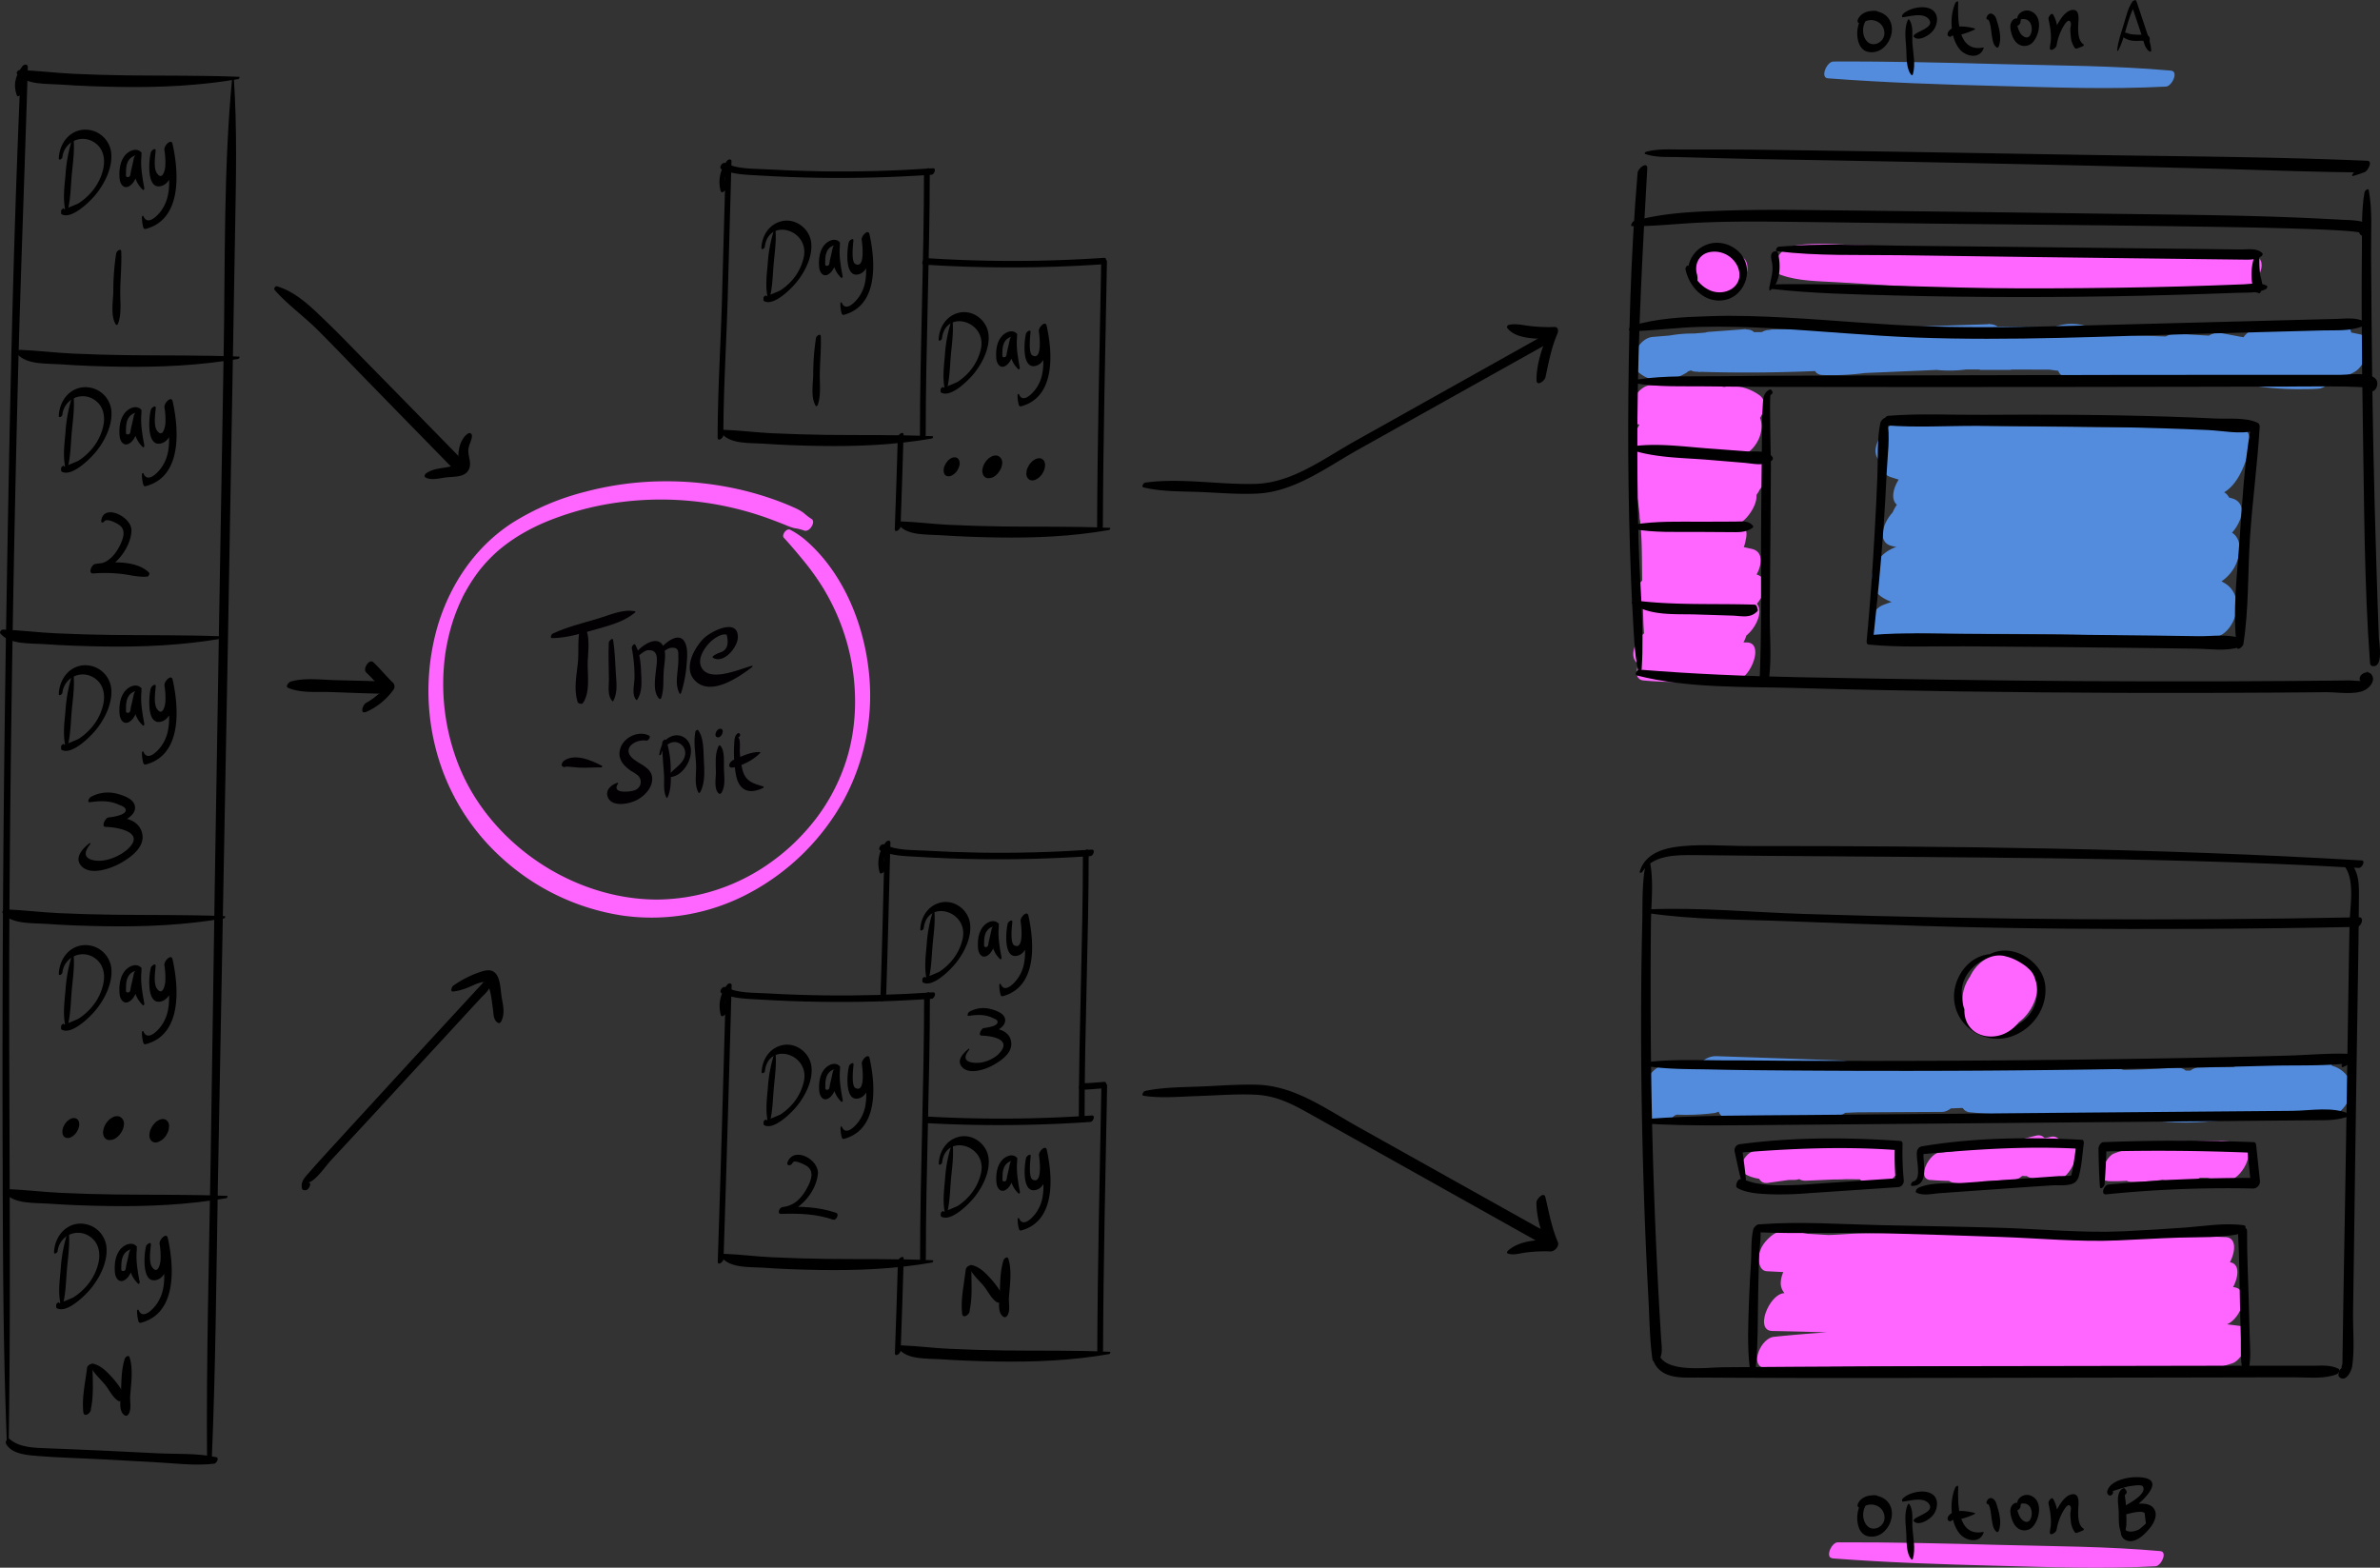 <?xml version="1.0" encoding="UTF-8"?> <svg xmlns="http://www.w3.org/2000/svg" viewBox="0 0 1044.31 687.86"><rect x="0" y="0" width="1044.31" height="687.86" fill="#333333" stroke="none"/><defs><style>.cls-1{fill:#548cdd;}.cls-2{fill:#f6f;}.cls-3{fill:#fff;}.cls-4{fill:#020002;}</style></defs><g id="Layer_1" data-name="Layer 1"><path class="cls-1" d="M802.11,34.37c24.73,1.88,49.48,2.71,74.28,3.34,24.63.63,49.37,1.59,74,.28,2.6-.14,5.72-6.66,2.22-7-24.64-2.21-49.48-2.2-74.21-2.85S829.12,26.88,804.46,27c-2.85,0-6,7.1-2.35,7.38Z"></path><path class="cls-2" d="M804.13,683.78c23.64,1.8,47.31,2.6,71,3.2,23.52.59,47.15,1.51,70.66.26,2.48-.13,5.46-6.36,2.12-6.66-23.56-2.12-47.31-2.1-70.95-2.73s-47.06-1.22-70.6-1.12c-2.73,0-5.7,6.79-2.25,7Z"></path><path d="M501.77,213.86c8.24,2,17.48,1.68,25.93,2.06,8.06.36,16.24,1.07,24.31.63,16.18-.88,30.36-11.67,44.08-19.35l45.23-25.31,22.62-12.65,12.17-6.81c2.71-1.52,4.56-2.22,5.83-5.11a.72.72,0,0,0-.12-.86l-.75-.55a1.55,1.55,0,0,0-1.48,0l-85.24,47.74c-13.53,7.58-27.3,18.15-43.26,18.65s-32.68-2.75-48.65-.53c-.74.11-1.76,1.84-.67,2.1Z"></path><path d="M661.33,143.84c3.72,5.2,13.95,4.87,19.62,4.75l-1.34-2.88c-2.86,6.41-5.43,13.92-5.41,21,0,3.08,3.57.47,3.93-1.2,1.43-6.62,2.55-12.86,5.26-19.15.54-1.27.33-2.95-1.34-2.88a70.65,70.65,0,0,1-11.17-.49c-3-.36-5.86-1.14-8.88-.42-.44.1-1,.8-.67,1.25Z"></path><path d="M501.77,480.79c7.55,1.18,15.82.38,23.43.14,8.44-.27,17-1,25.44-.62,8.84.39,15.52,3.63,23.11,7.88s15.07,8.44,22.61,12.66l43.49,24.36,22.61,12.67,10.43,5.84c3.35,1.88,4.81,3.55,8.44,2.38a1.17,1.17,0,0,0,.67-1.25c-.78-4-4.5-4.76-7.89-6.66l-10.44-5.84L641.05,519.7l-45.24-25.31c-14-7.81-27.74-18-44.28-18.45-7.81-.21-15.67.39-23.47.74-8.42.38-17.36.26-25.62,2-.67.14-1.81,1.91-.67,2.09Z"></path><path d="M661.56,550c2.51.9,5.25-.1,7.84-.42a65.58,65.58,0,0,1,11-.49c1.68.06,3.93-2.31,3.17-4.09-2.77-6.47-3.85-12.9-5.47-19.67-.65-2.74-3.93.77-3.93,2.31,0,7.13,2.52,14.48,5.41,20.92l3-4.56c-6.81-.15-15.71,0-21,4.86-.31.28-.5,1,0,1.14Z"></path><path class="cls-2" d="M344,236c3.07,3.38,6.06,6.89,8.94,10.44a107.68,107.68,0,0,1,8,11.17,96.53,96.53,0,0,1,10.9,25.12c4.73,17.37,4.62,36.59-1.31,53.29a84.51,84.51,0,0,1-12.8,23.58c-1,1.27-2.53,3.17-4,4.81s-3.12,3.39-4.77,5a89.53,89.53,0,0,1-10.09,8.48,86.68,86.68,0,0,1-50.43,16.81c-18.71,0-37.17-6.24-52.58-16.71-15.1-10.26-27.57-24.8-34.43-41.8a96.69,96.69,0,0,1-5.94-50A93.55,93.55,0,0,1,198.26,274c.44-1.47,1.11-3.47,1.85-5.39s1.58-3.89,2.48-5.78c.43-.91.88-1.82,1.35-2.71.24-.45,0,0,0,.07l.41-.76c.28-.5.57-1,.86-1.5q1.57-2.69,3.37-5.24c.58-.82,1.17-1.63,1.78-2.42.32-.41,0,0-.05.06l.54-.67,1.1-1.32q2-2.37,4.28-4.55c.36-.36.73-.7,1.1-1.05l.48-.44c.53-.48-.38.33.16-.15.85-.75,1.73-1.47,2.62-2.18a73.66,73.66,0,0,1,6.84-4.8,88.4,88.4,0,0,1,14.3-7.07,128.79,128.79,0,0,1,31.53-7.9,138.5,138.5,0,0,1,64.27,7.41q3.5,1.29,7,2.69a27.39,27.39,0,0,0,3.92,1.42,21.6,21.6,0,0,1,4.21,1c2.42,1.23,5.64-3.91,3.31-5.09a27.47,27.47,0,0,1-3.36-2.6,19.46,19.46,0,0,0-3.66-2.09c-2.63-1.22-5.32-2.3-8-3.29a138.06,138.06,0,0,0-16.27-4.84,144.22,144.22,0,0,0-34.15-3.62,137.3,137.3,0,0,0-33.5,4.52,111.5,111.5,0,0,0-32.2,13.68c-16.16,10.45-27.16,26.69-32.71,45a102,102,0,0,0-1,53.78,97.05,97.05,0,0,0,29,48.22,100.9,100.9,0,0,0,52.68,25.28,90.75,90.75,0,0,0,56.33-10,102.31,102.31,0,0,0,41.29-41A96.42,96.42,0,0,0,381,292.72c-2.35-18.78-10-38-23.29-51.72a64.92,64.92,0,0,0-5.09-4.72,39.26,39.26,0,0,0-5.85-3.83c-1.59-.92-4,2.28-2.8,3.58Z"></path><path class="cls-2" d="M765.39,514.94c5.8,3.72,15,2.52,21.61,2.78,3.73.14,6.79-2.77,8.15-6.09.9-2.18,1.54-7.75-2.25-7.92a53.57,53.57,0,0,0-14.12,1.13c-3.71.83-6.67,4.36-7.4,8-.61,3,.59,6.71,4.33,6.18L802,515.34l1.55-13.92a36.1,36.1,0,0,1-7.85,2.16c-6.11,1-12.06,14.87-3.13,14.48l22.77-1c5.49-.24,12.14-13.36,4.7-14.75a40.9,40.9,0,0,0-15.36.08c-3.62.7-6.42,4.07-7.46,7.46-.73,2.36-.89,7.21,2.71,7.46a74.93,74.93,0,0,0,16.93-.62c5.33-.84,12.9-13.37,4.87-15.29a11,11,0,0,0-8.13,1.21,12.42,12.42,0,0,0-6.31,8.15c-.43,2.18,0,6.63,3.09,6.65l12.46.1,3.23-14.83L822,504c-3.64,1.17-10.43,12-4.62,14.3a14.91,14.91,0,0,0,8.57,1.14c5.8-1,9.72-8.55,7.36-13.76-1-2.2-2.6-3-4.75-3.85-2.61-1-6,2.42-7.18,4.26-1.6,2.47-2.35,5.58-1,8.29a6.43,6.43,0,0,1,.85,2l8-12.32a6.49,6.49,0,0,1-4-.58L822,518.34l4.09-1.31c3.11-1,5.74-5.11,6.33-8.17.43-2.18.05-6.65-3.1-6.67l-12.47-.06-3.22,14.8a1.11,1.11,0,0,1,1.68-.22l4.88-15.29a69.44,69.44,0,0,1-14,1l-4.75,14.92a31.23,31.23,0,0,1,12.37-.25l4.7-14.75-22.83,1.25-3.13,14.48a53.23,53.23,0,0,0,11-3.2c4.58-1.87,10-15.17,1.55-13.92l-26.32,3.9-3.07,14.22A47.24,47.24,0,0,1,787,517.72l5.9-14c-7.91,0-17-1.33-24.45,1.78-2.71,1.13-6.59,7.19-3.06,9.45Z"></path><path class="cls-2" d="M846.93,517.73a130.87,130.87,0,0,0,25.8-.38l1.55-13.89a19.34,19.34,0,0,1-11,.77l-4.69,14.7,25.31-1.33c5.9-.31,12.22-15.17,4.87-15.27-4-.06-7.89-.11-11.83-.24l-5,15.68a56.73,56.73,0,0,0,19.72-3.89c3.65-1.37,6.43-5.87,6.78-9.6.27-3-1.23-6.91-5-6l-4.55,1.09a11.74,11.74,0,0,0-8.12,8.11c-.84,2.81-.93,7.52,2.95,8.12a32.72,32.72,0,0,0,12.55-.4L898,499.41,894.39,501c-5,2.14-11.13,13.29-3.44,15.82A29.28,29.28,0,0,0,902.23,518c6.1-.32,13.38-15.68,5.21-16.35l-4.13-.33-5.2,16.29c5.62-.25,10-4.38,11.3-9.76.8-3.19.27-7.52-3.81-7.76-3.73-.21-7.43,3.55-7.9,7.17l3.94-5.94c-6.16.19-13.31,15.52-5.2,16.29l4.11.39,5.21-16.35a22.72,22.72,0,0,1-7.92-1.28l-3.44,15.82,3.57-1.58a12.43,12.43,0,0,0,6.85-9.7c.27-3-1.24-7-5.09-6.08a23.09,23.09,0,0,1-9.25.49l-5.17,16.23c1.53-.38,3.05-.78,4.57-1.18l1.75-15.61a47.87,47.87,0,0,1-16.34,3.29c-7,.25-12.82,15.92-3.38,15.68,4-.1,8-.14,12-.17l3.3-15.27q-12.72.93-25.43,1.9c-5.35.4-12.21,13.44-4.69,14.7a31,31,0,0,0,17.24-2c4.59-1.87,10-15,1.55-13.9-8.33,1.11-16.72,1.94-25.08,2.78-4.29.42-10,11.42-3.82,12Z"></path><path class="cls-2" d="M924.76,518.23c8.69.43,17.43-1.3,26.17-1.07l4.71-14.77a63.08,63.08,0,0,1-14.39.85l-4.89,15.35a59.06,59.06,0,0,1,24.51-.8l5.09-16-11.68,0-3.47,16.07a102.82,102.82,0,0,1,20-.94c4.3.23,7.81-3.24,9.39-7,1.11-2.65,1.73-8.76-2.59-9.13l-2.71-.24c-7-.6-15.47,14.42-6.79,16.15a72,72,0,0,0,8.22,1.51c7.43.56,15-15.53,6.8-16.14a70.43,70.43,0,0,1-8.23-1.52l-6.79,16.15,2.7.23,6.8-16.14a115.86,115.86,0,0,0-23.32,1c-6.87,1-13.37,16.17-3.47,16.07l11.7-.12c6-.06,13.07-14.6,5.09-16a61.35,61.35,0,0,0-27.93,1.43,11.27,11.27,0,0,0-7.68,7.67c-.67,2.26-1,7.66,2.79,7.68a89.43,89.43,0,0,0,17.67-1.43c6.14-1.17,12.43-14.78,3.19-14.77s-19.48.37-28.29,3.91c-3,1.22-8.86,11.62-2.59,11.93Z"></path><path class="cls-2" d="M775.37,600.28c35.13-.57,70.21-1.34,105.34-.17,16.94.57,33.85,1.51,50.78,2.47,16.34.92,32.4.78,48.09-4.43,4.68-1.55,11.84-15.26,3.55-16.33a1771.46,1771.46,0,0,0-198.5-14.47L779.34,584c7.75-.28,15-2.73,22.36-5.09a105.22,105.22,0,0,1,21.66-4.52c16.15-1.66,32.68-1,48.9-1.22q50.06-.81,100.11-2c6.73-.15,14-17,5.54-17.38-65.24-3.25-130.26-9.7-195.49-13l-1.73,15.35c-2.15,1.83-1.81.3.3,1.1a27.76,27.76,0,0,0,4.07.86,30.59,30.59,0,0,0,7.41.51c8.26-.16,16.52-.36,24.78-.5q25.39-.45,50.79-.27c33.68.24,67.35,1.2,101,2.56l5.6-17.58a229.77,229.77,0,0,0-90.58,20c-4.23,1.86-12.18,15.08-3.55,16.32,15.58,2.23,31.49,2.67,47.21,3s31.81.48,47.64-.64c7.44-.53,13.77-17,3.63-16.78-29,.69-57.94.43-86.89-.27q-21.86-.54-43.69-1.57c-9.59-.45-19.14-.83-28.61-2.44-5.53-.94-11-2-16.49-3.37a56.73,56.73,0,0,1-6.86-2c-.16-.06-1.31-.64-1.8-.85-1.86-.79.45-.33.36,2.49.13-4-3.36-5.85-6.82-4.43-4,1.62-6.69,6.35-6.82,10.5-.27,8.88,15.53,10.63,21.67,12a184.93,184.93,0,0,0,27.67,4c31.48,2.15,63.08,2.79,94.62,3,16.68.12,33.36.09,50-.29L979,564.71c-15.16,1.06-30.43.92-45.61.56s-30.65-.85-45.76-3l-3.56,16.32a221,221,0,0,1,86.78-18.2c6.89-.07,14.07-17.23,5.6-17.59-35.62-1.51-71.28-2.08-106.93-2-17.85,0-35.7.12-53.54.43-7.3.12-15.48,1.35-22.68.14-5.55-.94-11.4-3.08-16.29,1.08-2.71,2.32-5,5.35-5.29,9-.19,2.3.48,6.17,3.56,6.33,65.18,3.29,130.14,10,195.32,13.4l5.54-17.38q-50.13,1.1-100.23,2.52c-16.07.46-32.19.65-48.2,2.17a127.66,127.66,0,0,0-22.54,4c-7.39,2.08-14.47,4.66-22.23,4.91-6.5.21-13.24,16.45-5.29,16.6A1810.25,1810.25,0,0,1,976,598.71l3.56-16.34c-14.9,4.94-31,3.93-46.38,3-17.09-1.08-34.2-2-51.33-2.26-34.52-.57-69.16-.11-103.52,3.45-6,.63-11.35,13.91-3,13.77Z"></path><path class="cls-1" d="M725,488a96.9,96.9,0,0,0,27,.39c3.64-.46,6.58-4.33,7.57-7.57.7-2.27.93-7.51-2.75-7.58-6.09-.12-12.19-.32-18.28-.31l-3.42,15.82,6.23-.15c5.57-.13,12-11.51,6.48-15.26s-11.48-3.83-17.55-1.61c-4.1,1.5-11.26,14.73-3.33,15.32q-4.35-3.94,3.76-9.62l3.35-.53-.75,0,1.46,11.09-1.79,1.7c6.1.05,15-10.74,8.32-15.66l-7.93-5.83-8.5,16c15.22.12,30.45.06,45.67,0,6.6,0,14.2-16.14,5.54-17.38l-22.87-3.27L745.78,481q27.47,1.21,54.94,2.34l5.73-18Q787.18,466.54,768,469c-4.35.55-7.93,5.19-9.09,9.08-.88,3-1.08,8.65,3.3,9.08a184.77,184.77,0,0,0,37-.07c8-.82,15-18.44,4-18.24a318.29,318.29,0,0,0-39.85,3.26c-4.4.64-8,5.16-9.15,9.14-.87,2.9-1.11,8.84,3.32,9.15a281,281,0,0,0,48.88-.83c6.75-.71,15.19-15.9,5.85-18.35a58.39,58.39,0,0,0-21.91-1.4c-8,.94-15.2,18.43-4,18.37l65.83-.33c7,0,15-17.36,5.87-18.42a179.82,179.82,0,0,0-44.59.37c-8,1.06-15.27,18.94-4,18.47q28.65-1.19,57.29-2.39c8.32-.36,15.27-18.66,4-18.63l-33.83.12-4,18.64a580.23,580.23,0,0,1,63,2.23l7.87-18.68-31.59-.23c-5,0-9,3.59-10.88,8.12-1.3,3.1-2,10.09,3,10.57a306,306,0,0,0,59.92-.17c4.47-.45,8.19-5.43,9.37-9.36.82-2.77,1.16-9.32-3.4-9.37l-31.4-.31c-5,0-9,3.61-10.9,8.14-1.24,3-2,10.32,3,10.6a492.2,492.2,0,0,0,59.75-.27c8.4-.55,15.31-19.45,4.06-18.78l-41.49,2.47c-7.18.42-15.14,18.58-6,18.8l66.88,1.59,6-18.8a108.47,108.47,0,0,1-28.91.13l-6,18.82,41.16-.29,4.07-18.82a119.16,119.16,0,0,1-24.46-1.1l-6,18.83,39.82-.24c7.45-.05,15-18.58,6-18.85l-44.15-1.3-6,18.85,49.18-.15c7.48,0,15-18.6,6-18.84q-22-.6-43.94-1.22l-6,18.83q23-.27,45.92-.58c7.53-.11,14.93-18.79,6-18.88q-14.13-.15-28.25-.28l-6,18.76c11.91-.65,23.82-1.33,35.73-2l4-18.7-16,2.85c-7,1.23-15.33,15.32-6,18.71,7.66,2.76,15.6,2.09,23.56,3,7.56.88,14.55-10.24,10.87-16.73a11.93,11.93,0,0,0-9.22-6.05c-8.54-1-17.42,17.47-7.83,18.61,1.83.21,2.29.62,3.19,2.22l10.86-16.73c-8-1-15.89-.29-23.55-3l-6,18.71,16-2.86c7.83-1.4,15.59-19.33,4-18.7-11.9.65-23.81,1.26-35.72,1.9-7.24.38-15,18.63-6,18.76l28.2.4,6-18.88c-15.31.17-30.62.41-45.93.63-7.42.11-15,18.59-6,18.83q22,.57,43.93,1.23l6-18.85-49.17.15c-7.47,0-15,18.58-6,18.85l44.15,1.3,6-18.85-39.82.26c-7.15,0-15.39,17.47-6,18.83a136.85,136.85,0,0,0,28.32,1.09c8.37-.51,15.46-18.91,4.07-18.82l-41.17.29c-7.15.05-15.35,17.61-6,18.82a123.9,123.9,0,0,0,32.76-.15c4.52-.62,8.19-5.33,9.41-9.4.85-2.82,1.16-9.29-3.41-9.4l-66.88-1.59-6,18.8,41.49-2.49,4.06-18.78a457.6,457.6,0,0,1-55.92.31l-7.89,18.74,31.4.3,6-18.73a285.77,285.77,0,0,1-56.1.21L864.31,488l31.59.22c5,0,9-3.59,10.87-8.12,1.29-3.07,2-10.12-3-10.56a615.41,615.41,0,0,0-66.8-2.19c-8.35.17-15.27,18.68-4,18.64l33.83-.13,4-18.63q-28.66,1.25-57.33,2.55l-4,18.47a162.11,162.11,0,0,1,40.82-.42l5.87-18.42-65.84.38-4,18.37a48.12,48.12,0,0,1,18.15,1.38l5.85-18.35a258.91,258.91,0,0,1-45.15.89l-5.83,18.29A314.93,314.93,0,0,1,799.24,487l4-18.24a168.73,168.73,0,0,1-33.33.15l-5.79,18.16q19.18-2.49,38.49-3.73c6.8-.43,14.58-17.67,5.74-18q-27.56-1-55.12-1.92c-4.7-.16-8.48,3.46-10.23,7.64-1.28,3-1.83,9.32,2.83,9.94l23,3.07,5.54-17.38c-14.72.2-29.43.42-44.14.8-5.84.16-12.63,12.07-6.8,16l8.14,5.5,6.66-15.67c-5.63.18-9.88,3.94-13,8.29-1.6,2.22-4,11,1.45,11.09,6.33.14,11-4.94,12.42-10.94.94-4.16-.2-10.26-5.39-10.64l-3.34,15.32c2.86-1.05,5.59-.12,8,1.51l6.49-15.26-6.23.15c-7.08.18-13,15.84-3.42,15.82,5.62,0,11.25-.23,16.88-.36l3.27-15.15a84.15,84.15,0,0,1-24.29.56c-6.41-.79-13.42,13-6,14.2Z"></path><path class="cls-1" d="M723.3,162.8a49.25,49.25,0,0,1,18.88-1.09l3.22-14.78a26.43,26.43,0,0,1-10.78,2.16c-4.16-.07-7.47,3-9,6.74-1,2.37-1.7,8.66,2.49,8.78l7.47.21,1.6-14.1c-2.81,1.71-6.56-.64-8.52-2.48l-6.47,15.21c13.42-.64,26.84-1.26,40.25-2l3.69-17.05q-8.25.63-16.5,1.23c-6.54.48-14.15,17.15-5.55,17.45,20.53.71,41.12.38,61.63-.7,8.15-.42,15-18.42,4-18.29s-21.94.31-32.91.5l-4,18.49q27.9-.65,55.81-1.29l4-18.6a99.12,99.12,0,0,1-24.4,2.44l-6,18.73L857.12,162c8.38-.37,15.39-18.85,4-18.77l-27,.18-4.06,18.8L869,160.91,873,142.08a45.32,45.32,0,0,1-15.12,1.21L850,162.13l30,0,7.94-18.85H875c-5.07,0-9,3.6-11,8.19-1.16,2.77-2.08,10.66,3,10.67l41.28.06c5.07,0,9.06-3.61,11-8.2,1.68-4,1.65-9.09-3-10.67a22.77,22.77,0,0,0-13.45-.35,13.74,13.74,0,0,0-9.44,9.43c-1,3.24-1.09,8.77,3.42,9.44a219.37,219.37,0,0,0,28.39,2.3l6-18.88a72.86,72.86,0,0,1-16.35,1.05l-8,18.89L947,166.56l6-18.87a61.16,61.16,0,0,1-12.17-.35L932.9,166.2l28.62,1c5,.18,9.1-3.71,11-8.18,1.38-3.31,2-10-3-10.66l-14-2-7.93,18.83,29.62,1.7c5,.29,9.09-3.77,10.92-8.15,1.45-3.47,1.88-9.69-3-10.62l-10.78-2c-8.37-1.57-17.72,15.94-7.93,18.82a116.58,116.58,0,0,0,34.54,4.52c7.26-.08,15.4-18.1,6-19l-18-1.65c-8.27-.77-18.19,16.73-8,19a130.27,130.27,0,0,0,35.23,2.73c7-.39,15.68-17.14,6-19a63.71,63.71,0,0,0-15.72-.92c-7,.41-15.58,16.86-6,18.89a58.58,58.58,0,0,0,17,1c6.86-.56,15.77-17.49,6-19l-24.1-3.67c-8.43-1.28-18,16.59-8,19a62.08,62.08,0,0,0,26,.61c4.6-.87,8.25-5.22,9.54-9.53,1-3.31,1.09-8.82-3.46-9.54l-22.12-3.51-8,19,21.92.25c5.1.06,9.14-3.66,11-8.25,1.36-3.23,2-10.17-3-10.75-9.91-1.14-19.87-1.7-29.85-1.89-5.09-.1-9.14,3.69-11,8.25-1.22,2.9-2.08,10.58,3,10.74a298.85,298.85,0,0,0,36.4-1.09l-5.78-3.75c1.83,9,10.93,9.7,17.55,5.53,4.19-2.63,9.65-14.65,1.84-16.25l-7.3-1.49c-6.08-1.23-13.87,10.93-7.9,14.88l6,4,7.36-17.35c-1,.26-1.68.23-1.87-.75-.55-2.86-3.18-4-5.78-3.76q-16.22,1.35-32.51,1.08l-8,19a273.39,273.39,0,0,1,29.85,1.9l8-19-21.91-.26c-5.11-.07-9.15,3.67-11.07,8.26-1.42,3.41-1.94,9.94,3.06,10.75l22.09,3.57,6.08-19.07a52.41,52.41,0,0,1-22.16-.5l-8,19,24.1,3.67,6-19a45.19,45.19,0,0,1-13.12-.9l-6,18.89a47.31,47.31,0,0,1,11.8,1l6.05-19a120.9,120.9,0,0,1-31.34-2.69l-8,19,18,1.65,6-19a106.8,106.8,0,0,1-30.71-4.38l-7.93,18.82,10.81,2,7.9-18.77-29.59-1.76c-5-.3-9.12,3.79-11,8.18-1.38,3.31-1.94,9.93,3,10.65l14,2,7.94-18.84-28.62-1c-5-.18-9.1,3.72-11,8.19-1.36,3.24-2,10.05,3,10.67a81.88,81.88,0,0,0,16,.36c4.47-.33,8.28-5.58,9.43-9.43.86-2.87,1.17-9.28-3.42-9.44l-40.07-1.35c-5-.17-9.11,3.72-11,8.21-1.24,3-2,10.4,3,10.68a90.07,90.07,0,0,0,20.22-1.06c4.55-.78,8.19-5.23,9.44-9.44.85-2.81,1.18-9.37-3.42-9.44a219.51,219.51,0,0,1-28.4-2.29l-6,18.87a14.94,14.94,0,0,1,9.59.35l7.94-18.87-41.28,0-6,18.86h12.9c7.64,0,14.8-18.84,6-18.85h-30c-5.07,0-9,3.6-11,8.19-1.31,3.11-2,10.19,3,10.65a58,58,0,0,0,19-1.22c4.94-1.19,8.78-5.72,9.8-10.64.94-4.47-.87-8.35-5.73-8.19l-38.89,1.29c-8.4.28-15.39,18.88-4.06,18.8l27-.21,4-18.77-54.92,2.45c-7.22.33-15,18.47-6,18.73a112.78,112.78,0,0,0,28.27-2.57c4.89-1.1,8.69-5.7,9.69-10.51.93-4.44-.87-8.22-5.67-8.09q-27.92.75-55.84,1.4c-8.28.21-15.13,18.7-4,18.49q16.47-.32,32.94-.7l4-18.29c-19.41,1.24-38.81,1.68-58.25,1.54l-5.56,17.45,16.58-1.63c7.56-.73,13.91-17.82,3.69-17.05-13.52,1-27,2.15-40.53,3.26-6.07.5-11.34,10.8-6.46,15.22,6.28,5.68,14.7,4.59,21.42.43,3-1.88,8.65-14,1.59-14.1l-7.5-.13-6.54,15.52a40.76,40.76,0,0,0,17.32-3.41c3.74-1.63,11.07-13.9,3.22-14.78a57.22,57.22,0,0,0-23.8,2.76c-5.13,1.61-9,15.55-1.52,13.62Z"></path><path class="cls-1" d="M824.76,280.24c11.06-3.1,23.12-2.08,34.48-2.11,12.3,0,24.59,0,36.89.15,24.59.23,49.17,1.47,73.76,1.57,4.78,0,8.23-3.34,10.14-7.58,2.58-5.73,1.93-12.88-3.85-16.39-5.38-3.26-13.1-3.74-19.2-4.47-13.77-1.64-27.62-1.45-41.43-.77s-27.72,1.87-41.58,1.53a156,156,0,0,1-20.81-1.85c-2.64-.42-17-2.54-17.33-4.42V250c-1.42,6.68-6.4,5.81-.09,5.42,2.59-.15,5.19-.26,7.79-.36,5.87-.22,11.75-.35,17.63-.26,11,.18,21.59,2.65,32.49,3.27a46.4,46.4,0,0,0,13.83-1.55,37.68,37.68,0,0,1,15.54-.38c10.33,1.74,20,4.86,30.6,4.54,10.2-.32,22.64-2.76,27.4-12.93,1.7-3.65,2.74-8.79.15-12.36-2.77-3.81-8.16-2.72-12.24-3.48-16.8-3.12-30.14-16-47.8-16.35-11.68-.2-23.18,3.29-34.82,4.09-12.39.85-24.8.34-37.18-.21-4.82-.22-8.73,3.59-10.51,7.84-1.19,2.85-2,10,2.9,10.22,12.33.65,24.69,1.22,37,.69a158.53,158.53,0,0,0,17.94-1.73c5.89-.92,11.87-2.46,17.87-2.45,9.71,0,18.43,4.73,27,8.62a115.13,115.13,0,0,0,14.29,5.62c4.62,1.38,9.94.84,14.32,2.42l-2.86-1.85,4.43-8.89-1.7.43a38.33,38.33,0,0,0-4.3.83,50.31,50.31,0,0,1-6.93.65c-5.4.08-10.72-1-16-2.21-10.38-2.31-20.54-4.66-31.11-2.08-5.1,1.25-9.43,2-14.72,1.31-5.77-.71-11.46-1.62-17.27-2a259,259,0,0,0-34.23.78c-9.8.73-20.79,2.22-23.56,13.66s10.45,13.74,18.81,15.68c19.69,4.56,40.42,3.3,60.42,2,11.56-.77,23.16-1.65,34.76-1.56a144.29,144.29,0,0,1,17.63,1.14c2.62.35,5.23.77,7.82,1.29a16.21,16.21,0,0,1,3.59.86l1.26.72c1,1.32,1.32.84,1-1.44l10.15-7.58c-25.35-2.21-51-2.23-76.43-2.33q-18.87-.09-37.73.36c-12.52.27-24.84.32-36.65,5-3.46,1.36-6.11,5.54-6.44,9.12-.25,2.7,1.18,6.73,4.78,5.72Z"></path><path class="cls-1" d="M848.39,238.57a660.62,660.62,0,0,0,74.33.25c6.87-.34,14.71-17.63,5.78-18.12-29.13-1.59-57.75-9.74-86.06-16.3l-5.78,18.16c10.69-.87,20.81-1.05,31.42.82,10.79,1.89,21.53,4,32.39,5.53a545.37,545.37,0,0,0,66.2,5.41c5.06.1,9.08-3.67,11-8.19,1.65-3.94,1.7-9.19-3-10.67-38.72-12.07-81.45.82-119.35-14.44l-7.7,18.14A449.8,449.8,0,0,1,964.24,226l8-19.13c-22.35-1-44.6-3.31-66.81-5.93-19.23-2.27-39.91-3.41-56.7-14L839.19,205c46,.88,92,3,138,1.64l-5.76-8.21a11.78,11.78,0,0,1-2.36,5.81l7.64-5.67a276,276,0,0,1-139.53-7.35l3.66,7.87c.9-5.16,0-10-4.5-13.16l-5.45,16.83c1.76-.76,6.37,5.69,7.25,6.83a86.88,86.88,0,0,1,7.59,11.56,23.29,23.29,0,0,1,2.27,5c.17.61.33,1.22.46,1.84q-.29,5.26,3.78-4.61c-1.28-.74-5.23-.29-6.81-.5-2.55-.34-5-.85-7.56-1.43l-5.79,18.17a83.3,83.3,0,0,1,26.44,1.46c8.16,1.74,16.8-14.69,7.65-18.17a101.29,101.29,0,0,0-25.1-6l-5.81,18.25c23.25-2.32,45.9-.65,69,2.07s46.1,3.27,69.15.24c6.88-.91,15.57-16,6-18.8A224.57,224.57,0,0,0,925,209.93c-5-.18-9,3.65-10.79,8-1.2,2.86-2,10.27,3,10.48a223.73,223.73,0,0,1,54.31,8.94l6-18.8c-23.27,2.94-46.05,2.21-69.29-.46-23.05-2.64-45.88-3.68-69-1.3-4.35.45-8,5.29-9.12,9.12-.9,3-1.09,8.67,3.31,9.13a101.59,101.59,0,0,1,25.13,6l7.65-18.17A96.35,96.35,0,0,0,836,221.42c-6.56.71-15.13,16-5.79,18.17,8.12,1.86,18.54,4.19,25.75-1.33,7-5.39,9.41-14.78,7-23.08-2.25-7.71-7.48-15.14-12.47-21.29s-11.22-11.66-19.6-8c-5,2.14-11.58,12.57-5.44,16.84.74.64.9.21.46-1.27-.6,3.44.08,6.71,3.66,7.86a280.13,280.13,0,0,0,82.92,13.57,288.08,288.08,0,0,0,42.13-2.56c6.31-.87,14.21-1.18,20.09-3.72,7.11-3.07,11-13.61,12.33-20.63.48-2.57.07-8.2-3.82-8.21-45.39-.16-90.74-.4-136.11-1.48-4.59-.11-8.2,2.94-10.24,6.91-1.63,3.15-3.1,8.75.65,11.14,17.32,11.07,38.19,12.89,58.09,15.31,22.82,2.78,45.68,5.28,68.66,6.38,5.1.24,9.25-3.82,11.13-8.31,1.48-3.54,1.91-9.87-3.08-10.82a464,464,0,0,0-120.67-6.5c-4,.3-7.6,4.8-9,8.17-1.06,2.53-2.17,8.56,1.31,10,39.42,16,82.82,2.8,122.75,15.83l7.94-18.86a667,667,0,0,1-68.15-5.65c-10.87-1.48-21.62-3.54-32.44-5.22-11.18-1.73-22.22-1.2-33.44-.19-6.62.59-15.08,16.1-5.79,18.16,28.42,6.3,56.89,14.65,86.08,16.26l5.77-18.12c-23.65,1.17-47.3,1.23-71,.56-4.64-.13-8.35,3.39-10.07,7.52-1.16,2.76-1.87,9.5,2.78,9.79Z"></path><path class="cls-2" d="M719.91,193.62c8,6.12,20.48,4.92,29.86,3.54,5.62-.83,14-15.18,5.24-16.46q-9.06-1.32-18.13-2.61l-5.32,16.69a62.71,62.71,0,0,1,19,.83l5.39-16.93a41.17,41.17,0,0,1-17-3.74l-7,16.55a56.36,56.36,0,0,1,17.09-.85l5.48-17.19a35.75,35.75,0,0,1-17.28-2.18l-7,16.57a19.5,19.5,0,0,1,9.39.06l1.75-15.41c-2.11,1.86-4.35,1-6.5-.66l-5.13,15.87c8-2.61,16.51-2.08,24.5.46L761.44,171c-5.69-.32-11.38-.65-17.08-.92-4.63-.22-8.38,3.46-10.09,7.53-1.19,2.87-1.84,9.38,2.79,9.8l21.26,2c4.15.38,7.66-2.92,9.45-6.38,1.35-2.61,3-8.47-.61-10.28l-5.65-2.8-8.85,16.66a15,15,0,0,1,8.64,2.7l5.22-16.11c-7.75,4-18.07,9.38-17,19.87.33,3.42,2.34,6.48,5.9,7.24,4.71,1,8.6-2.65,11-6.19,3-4.36,2.62-15.4-5.22-11.47l-1.53.77c-5.26,2.64-11.7,13.59-3.64,16.72,13.69,5.31,24.56-17.44,10-22.34-6.16-2.07-13-2.92-19.33-4.29-6.89-1.49-13.78-3-20.68-4.44l-5.45,17.1A81.52,81.52,0,0,0,739,183.83l-5.12-3.32.14-1c-1,3.93,1.59,6.39,5.31,5.17s5.93-4.74,7.72-8.12,1-10.63-4.42-9.5a91,91,0,0,1-18.47,2c-6.54,0-13.92,15.2-5.45,17.1,7.18,1.61,14.38,3.17,21.57,4.74l10.33,2.26c1.87.41,3.77.76,5.63,1.23,3.43.88.3.63,2.4-3.48l8.28-7.5a3,3,0,0,1-2.1,0l-5.21,16.11,1.54-.77-5.23-11.46-.49.72,5.22-4.68-.76.28,3.65-.56q-.57.24.33.48v4.11l-2.64,4.44a8.49,8.49,0,0,1,1.07-.58c1.25-.25,3.12-1.63,4.2-2.2,4.42-2.3,11.37-12,5.22-16.11a22,22,0,0,0-11.8-3.91c-4.23-.13-7.58,2.74-9.46,6.38-1.35,2.61-3,8.48.61,10.29l5.66,2.8,8.84-16.66-21.23-2-7.3,17.33c5.71.29,11.43.53,17.15.77,7.28.31,16.62-14.33,7.23-17.18-10.63-3.21-21.25-2.59-31.74.8-5.26,1.71-10.36,11.77-5.14,15.87,6.14,4.83,14.8,3.54,20.48-1.4,3.47-3,9.48-13.48,1.74-15.41a28.22,28.22,0,0,0-12.86-.18c-3.76.8-6.79,4-8.24,7.46-1,2.32-2,7.82,1.2,9.11a47.41,47.41,0,0,0,23.92,3.41c4.11-.46,7.51-4.95,8.6-8.59.85-2.83,1-8.15-3.12-8.6a66.37,66.37,0,0,0-20.62.88c-3.76.77-6.79,4-8.23,7.45-1,2.38-1.95,7.72,1.19,9.1a54.61,54.61,0,0,0,23.67,4.73c6.38-.1,13.85-15.41,5.39-16.93a76.24,76.24,0,0,0-22.52-.59c-5.84.7-14,15.54-5.32,16.69q9.12,1.22,18.24,2.38l5.25-16.46c-9.53,1.56-19.25,0-28.64,1.67-4,.71-9,8-4.78,11.25Z"></path><path class="cls-2" d="M727,217.55l-.24,0,4.1,5.85.18-.61L724,230.5l.49-.08L720.86,229c1.44,1.92,2.22,3,4.68,3.65a33.94,33.94,0,0,0,9.16.72,40.6,40.6,0,0,0,8.5-1.06c.75-.17,6.2-2.16,6.62-1.56l8.07-15.08a135.67,135.67,0,0,1-22.89-.53l-5.47,17.15a177.36,177.36,0,0,1,25.25-.47c7.39.4,16.81-15.2,7.31-17.36a152.81,152.81,0,0,1-25.38-8.06l-7.15,16.85a32.85,32.85,0,0,1,21,2.95l8.92-16.81a124.45,124.45,0,0,1-27.38-5.79l-5.59,17.55a96.72,96.72,0,0,1,26.63,1.48l7.37-17.48a71.22,71.22,0,0,1-25.9-5.28l-9,16.92a226.11,226.11,0,0,1,30,2.22l5.57-17.47c-8.17,0-16.23-2.53-24-4.78l-7.4,17.55a174,174,0,0,1,27.49,3.24l7.36-17.48a63.59,63.59,0,0,1-16.05-3.6L741.18,214a167.77,167.77,0,0,1,23.48,4.84L772,201.3l-7.4-.16c-4.29-.1-7.66,2.74-9.57,6.46-1.45,2.8-3,8.36.61,10.41l5.21,3,3.37-15.18a12.49,12.49,0,0,1-6,1.62c-5.61.45-12.33,10.6-8.37,15.65a22.5,22.5,0,0,0,7.91,6.63L763,213.46a2.29,2.29,0,0,1-2,0c-6.88-1.13-15.63,12.1-8.91,16.78,3.12,2.17,6.33,1.93,9.72.52,4.54-1.89,12.4-15.36,3.65-16.79l-11.26-1.84c-1.54-.25-8.7-.36-9.65-1.6l.72,5.64.14-1c.57-3.74-.65-7.83-5.18-7.39-4.36.43-8.08,5.67-8.85,9.61-1.26,6.43,2.05,9.6,8.05,10.75,6.22,1.19,12.49,2.12,18.72,3.18l3.65-16.79.78-.46-8.91,16.78a16.92,16.92,0,0,0,9.29-1.11c4.3-1.63,11.69-13,5.25-16.24a15,15,0,0,1-5.46-4.27l-8.37,15.65a29.15,29.15,0,0,0,13.62-5c3.65-2.33,8.91-12,3.37-15.18l-5.2-3-9,16.87,7.4.17C772,219,781.72,204,772,201.3a166.06,166.06,0,0,0-23.48-4.84c-7.8-1-16.42,14.21-7.37,17.5a63.21,63.21,0,0,0,16.06,3.58c7.64.69,16.74-15.62,7.36-17.48a179.69,179.69,0,0,0-27.45-3.31c-7.44-.32-17,14.72-7.4,17.55,9.18,2.71,18,4.76,27.61,4.7,6.63,0,14.26-16.28,5.57-17.47a250.16,250.16,0,0,0-29.95-2.3c-4.31-.06-7.66,2.73-9.6,6.48-1.28,2.49-3.17,8.83.62,10.44a76.94,76.94,0,0,0,29.11,6.47c4.69.09,8.42-3.39,10.17-7.59,1.36-3.23,1.76-9-2.8-9.89a112.91,112.91,0,0,0-30.21-1.55c-6.8.55-14.15,14.69-5.59,17.55a118.31,118.31,0,0,0,27.43,5.67c4.2.37,7.73-2.93,9.54-6.43,1.36-2.64,3.06-8.55-.61-10.38a44.3,44.3,0,0,0-27.71-4.23c-3.8.66-7,4.18-8.37,7.59-1,2.39-2,7.9,1.22,9.26a161,161,0,0,0,28.6,9.19l7.31-17.36a201.37,201.37,0,0,0-28.85.68c-4.09.39-7.52,5-8.59,8.57-.84,2.81-1,8.17,3.12,8.58a142.83,142.83,0,0,0,26.48.22c5.54-.47,11.72-10.11,8.07-15.09-4.67-6.36-12-2.33-18.11-1a47.13,47.13,0,0,1-11.34,1.45c-2.75-.09-4.41-1.82-7.43-.51-3.46,1.52-5.52,5.33-5.8,8.94l0,.56c-.27,3.56,2.91,4.68,5.75,3.73l.24-.08c4.7-1.56,9.2-13.46,1.45-12.94Z"></path><path class="cls-2" d="M718.84,262.56c10.54,12.5,31,1.54,44.52,6.36l7.11-16.87c-11.75-1.75-23.18-4.39-34.18-9l-7,16.56q16.93-1.23,33.91-1.45c6.59-.08,14.1-15.34,5.51-17.3q-17.88-4.07-35.79-8.11l-5.54,17.39,29.59-2.59c6.45-.57,14.16-17.11,5.54-17.39a149.34,149.34,0,0,0-27.22,1.52l-3.77,17.43c8.12-1.72,15.6-1.34,23.79-1.28l-2.7-9.52a23.66,23.66,0,0,0-1.18,8.49c0,3.42,3,3.58,5.35,2.14a22,22,0,0,0,5.63-4.27c2.9-3.3,6.5-11.92,0-13.67-8.43-2.26-18.69-1.08-27.11.68-4.58,1-8.15,5.39-9.08,9.85-.77,3.68.75,8.28,5.31,7.58a129.38,129.38,0,0,1,23.67-1.56l5.54-17.39-29.59,2.59c-6.36.56-14.42,15.39-5.54,17.39q17.91,4,35.83,8l5.51-17.3q-17,.28-33.94,1.58c-3.65.28-6.94,4.37-8.23,7.46-1,2.32-2,7.8,1.19,9.1,12,4.93,24.49,8.61,37.43,9.88,7.34.72,16.16-14.44,7.11-16.87-7.44-2-15-1.29-22.5-.3-3.64.47-7.27,1.09-10.94,1.27-3.89.19-7.71-.45-11.59-.63s-9.8,6.38-6.6,10.17Z"></path><path class="cls-2" d="M731.05,285c-3.29-2.88-7.32-.56-9.84,2.19-2,2.17-5.73,10.85,0,11.39,13.21,1.25,26.68.37,39.94.2,6.69-.09,13.41-16.72,5.38-16.89-13.42-.28-26.24-2.06-38.91-6.64l-7.18,17,33,1.67c4.18.21,7.56-2.78,9.39-6.34,1.32-2.54,3.05-8.48-.6-10.21a180.3,180.3,0,0,0-28.15-10.64l-7.29,17.31,28.74,4c7.78,1.08,16.2-14,7.31-17.34l-28.56-10.82-7.32,17.39a129.63,129.63,0,0,0,35.39,3.35c5.69-.21,13.82-13.22,7.14-16.8l-11.74-6.32-9,16.86q5.47,1.78,10.94,3.53c3.36,1.08,7.38-2.88,9-5.31,2-3.1,2.91-6.95,1.21-10.35s-4.78-5.87-8.13-7.7c-1.59-.87-3.25-1.64-4.84-2.52a19.68,19.68,0,0,0-2.32-1.38c-2-.7-.22-2.14-.93,2.22l-4.4,6.76.88-.7c3-2.4,6.25-8.12,2.51-11.31s-8.45.85-10.49,3.89c-2.51,3.71-3.78,8.6-1,12.54,3.95,5.7,12.6,5.62,15.79,12l10.17-15.66-10.93-3.53c-6.75-2.16-15.88,13.18-9,16.86L759,280l7.14-16.8a117.36,117.36,0,0,1-31.84-3.32c-7.77-1.85-16.07,14.09-7.32,17.39l28.57,10.77,7.31-17.34-28.76-4c-7.64-1-16.44,14.75-7.29,17.31a160,160,0,0,1,25.09,9.27l8.79-16.55-33-1.54c-7.36-.35-16.29,13.73-7.18,17a105.22,105.22,0,0,0,40.71,6.5l3.65-16.89c-13,.66-26.22.74-39.12,2.68l2.71,9.75c.18-.45,0-.36-.46.28,3-1.51,6.34-6.76,3.11-9.6Z"></path><path class="cls-2" d="M727.55,192.63a18,18,0,0,1,.66-3.48c.84-2.5,1.34-6.44-2.05-7.22s-6.13,3.09-7.43,5.55c-4,7.47-2.83,16.47-1.38,24.44a176.7,176.7,0,0,1,3,27.35c.24,8.94.1,17.89.53,26.83.34,7-.22,18.37,4.47,24.11a4.34,4.34,0,0,0,5.57,1.07c3.57-2,6.5-5.46,6.4-9.85-.08-3.5-1.59-7.25-2-10.78-1.23-9.85-1.16-19.82-1.29-29.72a221.85,221.85,0,0,0-1.82-28.46c-.65-4.56-1.8-9-2.64-13.51s-.27-8.65-.6-13.07l-10.19,7.48a4.87,4.87,0,0,1,1.34,2.59c1.54,4.67,7.11-.52,7.48-3.33Z"></path><path class="cls-2" d="M754,116.36c0,.16,0,.16,0,0l.66,2.42c0-.63-.06-1.22,0-1.85l-5.82,9c.68-.33.71-.38.1-.16,1.67-.56,2.07-.67,1.19-.33a8.71,8.71,0,0,1,1.25-.15l.39,0a5.57,5.57,0,0,1,3.78,1.87l3-13.27c-1.34,1.12,1.44-.68-.06.12.69-.37.84-.18-.05-.08-.61.08.86.25-.2,0a13.88,13.88,0,0,1-1.52-.35c.8.28.18.06-.22-.21a12.42,12.42,0,0,1-1-.75c.93.8-.07-.27-.23-.47-.76-.94.21.87-.14-.4L748.47,124c-1.46.54,1.28,0,.13-.05a7.77,7.77,0,0,1,1.18.15c.16,0,1.52.49,1,.25s.52.33.61.39a10.81,10.81,0,0,1,1,.7c.68.57-.38-.57.12.17a12.75,12.75,0,0,1,.8,1.26l6-13.91c-.78.27-.86.29-.25.07a10.44,10.44,0,0,1-1.36.23c1,0-1,0,0-.13.4-.06.74.84.08-.19-.39-.61-2.42-2.72-.74-.86l.76,2.79a5.86,5.86,0,0,0-.29-2l-1.31,5.87-1.38,1.54-2.27,1,.46-.14a7.12,7.12,0,0,0,4.46-3.7c.66-1.27,1.62-4,.35-5.29a5.31,5.31,0,0,0-1.72-1.35l-.74-.29c-1.43,0-1.56,0-.42,0-2-.62-4.32,1.19-5.54,2.46,2.73-2.84-2,2.38-2.07,2.44a14.55,14.55,0,0,0-1.9,4.39c-.64,2.63-.34,5.59,1.59,7.58,3.33,3.42,8.4,2,12.32.67,4.88-1.7,8.62-9.25,6-13.91-3.39-6-10.71-7.35-16.76-5-4.19,1.6-7.87,7.83-6.59,12.28a11.16,11.16,0,0,0,8.48,7.89c5,1.16,9.43-1.19,13-4.44,3-2.67,4.94-8.93,1.38-11.87-5.12-4.24-12.67-3.15-17.41,1-2.47,2.18-6.3,7.4-3.58,10.91,2,2.55,5.21,2.51,8.05,1.46,2.12-.79,3.82-3.37,4.27-5.51.34-1.62,0-4.26-2.09-4.5Z"></path><path class="cls-2" d="M781.58,120.68c7.67,2.74,16.68,2.68,24.75,3.17,8.47.51,16.95,1.06,25.43,1.54q25.49,1.41,51,2.62c16.92.83,33.85,1.3,50.79,1.26,8.53,0,17.07-.14,25.6-.44,8.73-.3,17.25-1.7,25.89-2.71,6-.71,11.46-13.87,3-13.85s-16.8-.57-25.23-.33c-8.61.25-17.21.4-25.82.39-16.67,0-33.32-.69-50-1.48s-33.38-1.72-50.08-2.43c-8.55-.36-17.1-.68-25.65-1-8.38-.34-17.4-1-25.66.68-4.58.94-10.42,10.31-4,12.6Z"></path><path class="cls-2" d="M735.87,208.17a10.18,10.18,0,0,0-1-3.76c-.09-.19-.85-1.64-.38-.69a16.66,16.66,0,0,0-2.46-4.17l-10.91,14c4,2.36,8.11-.69,10.53-3.8,2.59-3.31,4.44-8.49,1.92-12.36l-9.8,15.08c6.37.88,11.48-5.5,11.59-11.45a4.89,4.89,0,0,0-3.61-5.19,5.54,5.54,0,0,0-.88-.19c-4-.69-7.56,3.1-9.22,6.21s-2.48,7.43.59,10l.2.17-1.16-1.15.11.23-.7-1.57q11.67-13.84,5.58-11.08l3.44-.53-.28,0c-3.89-.51-7.22,2.87-8.88,6s-2.4,7.17.57,9.66a13.44,13.44,0,0,0,4.57,2.32l-1.32-.52a9,9,0,0,0,5,1.18c3.38-.17,6.74-5.19,6.45-8.32Z"></path><path d="M720.34,293.56c1.22-18.4-.88-37.31-1.35-55.73q-.71-27.17-.5-54.35c.28-36.58,2.19-73,4.31-109.52.19-3.33-4.06-.3-4.25,1.88-3.1,36.67-4,73.65-4.12,110.44q-.06,27.61.8,55.22c.29,9.19.62,18.39,1.16,27.57.5,8.4.69,17.14,2.4,25.4.23,1.11,1.51-.36,1.55-.91Z"></path><path d="M721.89,67.56c4.63,1.62,9.63,1.24,14.49,1.36l15.89.42q15.43.42,30.87.67,30.45.52,60.88,1.13,61.35,1.2,122.7,2.76c23.28.57,46.58,1.57,69.86,1.75V71.5c-1.51,1.59-2.92,3.21-4.3,4.91-.14.17-.4,1,.1.81a49.39,49.39,0,0,0,5.28-1.74c1.26-.49,3.66-4.83,1.07-4.94-41.24-1.76-82.64-1.92-123.91-2.59s-82.61-1.44-123.92-2c-11.34-.16-22.69-.31-34-.34l-18.07,0c-5.54,0-11.18-.47-16.58,1-.36.09-.89.85-.33,1Z"></path><path d="M718.35,296.41c22.55,5.7,46.88,4.8,70,5.47,23.88.7,47.77,1.15,71.67,1.5q70.5,1,141,.5,10-.08,19.93-.17c4.88,0,12.07,1.28,16.59-.85,2-.94,4.51-3.68,3.48-6.13s-3.67-2-5.1-.42c-.68.76-1,2.89.62,2.31-1.1.39-4.34-.08-5.53-.07l-7,.08-15.94.14q-15.45.12-30.89.17-32.13.1-64.25-.09c-41.21-.25-82.42-.93-123.62-1.71-23.38-.45-46.58-1.42-69.89-3.32-1.12-.09-2.49,2.24-1.09,2.59Z"></path><path d="M1038.55,295.09a13.88,13.88,0,0,0,.16,2c0,.1.15,0,.15-.07a17.46,17.46,0,0,0,.16-2.17c0-.37-.48-.05-.47.21Z"></path><path d="M1037.51,84.33c-1.39,8.13-1.06,16.48-1.14,24.7q-.13,13-.11,26,.09,26,.54,51.94c.59,34.5.57,69.34,3.12,103.76,0,.68.29,1.4,1.07,1.53,5,.82,2.91-10.27,2.83-12.4q-.57-14.46-1-28.94-.91-27.93-1.46-55.89t-.76-55.9q-.1-14-.21-27.9c-.08-9.13.69-18.73-1-27.74-.23-1.23-1.75.22-1.85.82Z"></path><path d="M716.36,99.24c9.74.06,19.5-1.1,29.23-1.54,10.94-.5,21.88-.55,32.83-.44,20.84.21,41.68.51,62.52.77,42,.51,84.11.77,126.16,1.44,6,.09,69,.89,69.05,2.93l1.19-2.22-.17.72c.1-.61-.41-1.08-1-.62l-.28.24c-.39.32-.92,1-.68,1.58a2.11,2.11,0,0,0,1.7,1.47,1.85,1.85,0,0,0,1.58-.7c5.52-6.46-7.31-6.24-10.41-6.42q-16.7-.95-33.4-1.46c-22.3-.68-44.61-.87-66.91-1.17q-68.21-.93-136.39-1.68c-12-.12-24-.11-36,.32-12.77.45-26.06,1-38.4,4.54-.63.18-2,2.23-.71,2.24Z"></path><path d="M739.57,118.14c1.64,8,8.65,15.28,17.41,13.44,6.74-1.42,10.86-8.8,9.25-15.39-1.78-7.24-10-11.34-16.93-9s-10.63,10.09-7.36,16.65a1,1,0,0,0,.62.41l1.23,0a1.1,1.1,0,0,0,1-.94,8.11,8.11,0,0,0-.33-3.5c-.9-4.22,1.21-8.31,5.73-9.19a11.17,11.17,0,0,1,12.42,6.7c3.07,8.14-5.56,13.15-12.48,10-4.58-2.07-7-6.28-9.17-10.55-.45-.88-1.54.71-1.42,1.27Z"></path><path d="M776.71,127.4c4.73-3.33,4.69-11.44,3.44-16.41a1,1,0,0,0-1.16-.75c-2.61.29-1.81,3.3-1.46,5,.86,4.31-.93,7.83-1.2,12,0,.24.23.26.38.15Z"></path><path d="M776.76,126.71c18.33,2.11,36.89,2.44,55.33,2.94,18.25.48,36.5.67,54.75.69q26.6,0,53.18-.59,13.93-.33,27.87-.79,7-.22,13.93-.49c4.18-.16,8.52.28,12.33-1.56.39-.19,1.11-1.19.5-1.52-3-1.66-6.68-.79-10-.65q-7,.27-13.93.52-13.93.48-27.86.75-28.17.55-56.35.51c-36.34-.06-72.76-2.36-109.08-1.75-.74,0-1.58,1.83-.62,1.94Z"></path><path d="M779.81,110.24c17.59,2.15,35.8,1.5,53.5,1.74q27.45.38,54.92.75l53.94.67,27,.33,14,.17c3.48,0,6.07.37,9.1-1.45.31-.18.78-1,.44-1.32-2.47-2.51-6.32-1.63-9.68-1.67l-14-.18L943,109l-55-.63-54-.57c-17.76-.19-35.93-1.15-53.63.46-.72.06-1.67,1.88-.64,2Z"></path><path d="M988.91,113.5a24.64,24.64,0,0,0,0,13.88,1.24,1.24,0,0,0,.92.9,4.74,4.74,0,0,1,1.38.39c.37.14.74-.46.8-.72a10.92,10.92,0,0,0,.65-3.31,37.33,37.33,0,0,0-.83-3.64,41.59,41.59,0,0,1-.41-8.27c.06-2-2.23-.17-2.51.77Z"></path><path d="M715.69,145.33c10.16-.21,20.26-1.67,30.43-1.91,10.77-.25,21.55.07,32.3.67,20.72,1.16,41.38,3.18,62.12,4,41.88,1.57,83.9-.56,125.77-1.68l34.91-.94,17.95-.48c5.86-.16,12,.4,17.48-1.84.54-.22,1.57-1.74.7-2.15-3.93-1.83-7.88-1.19-12.13-1.07l-16,.41-32.91.86-64.77,1.7c-21.65.56-43.32,1-65,.33-21.1-.66-42.11-2.78-63.19-3.89-11.12-.59-22.27-1-33.4-.6-11.39.35-23.11.91-34.07,4.26-.9.28-1.67,2.4-.26,2.37Z"></path><path d="M717.59,168.19c10.16,1.73,21,1.21,31.28,1.34q15.89.21,31.76.23l62.68.06q62.51,0,125-.13l35.86-.08c3.21,0,35.61-.46,35.51.89l1.25-2.33c.48-.34-2.5.07-2.45.06-.41.07-.76.72-.44,1,1,1,1,2.21,2.49,2.44,1.23.2,2.18-1.21,2.44-2.21,1.85-7.13-12.3-5-15.8-5H994.32q-33.36,0-66.72.05-66.74.1-133.48.3c-12.63,0-25.26.08-37.88.26s-25.72-.44-38.16,1.5c-.53.09-1.31,1.4-.49,1.54Z"></path><path d="M777.69,171.79l-.38-.61a.71.71,0,0,0-.93-.18c-2.38,1.24-2.67,3.29-2.84,5.86-.4,6-.39,12.07-.45,18.1q-.18,18-.34,35.94c-.19,23.14.36,46.44-.75,69.55l1.35-2.08,0,.69c.26-.25.4-.91-.12-.91h-.38c-.37,0-.74.53-.79.86a3.87,3.87,0,0,0,0,1.79.85.85,0,0,0,.65.63l.38.05c1.43.18,2.84-1.45,3-2.75,1.38-9.61.39-20.05.47-29.76l.26-31.94q.12-16,.23-31.92c0-2.73-.69-31.75-.15-31.87s1.12-.92.78-1.46Z"></path><path d="M717.42,197.9c10.21,3,21.5,3,32,3.84l15.77,1.31c4.38.36,8.33,1.6,12.11-.84a1.3,1.3,0,0,0,.51-1.55c-2.15-3.39-7.84-2.36-11.53-2.63l-16.8-1.27c-10.34-.77-21-2.25-31.37-1.15-.86.09-1.88,1.95-.73,2.29Z"></path><path d="M716.49,232.07c9.19,1.74,19.1,1.26,28.42,1.32l14,.09c3.77,0,6.9.34,10.07-1.87.2-.15.47-.59.27-.84-2-2.52-4.89-1.92-7.87-1.91l-15,.06c-9.64,0-19.7-.35-29.23,1.23-.65.11-1.63,1.73-.61,1.92Z"></path><path d="M716.26,264.87c7.85,5.49,18.9,4.45,28,4.74l15.7.49c4.38.14,7.94,1.34,11.12-1.88a.8.8,0,0,0,.22-.69l-.36-1.22c-.12-.42-.51-1-1-1-17.6-.58-35.45.39-52.93-1.89-.59-.08-1.35,1-.77,1.44Z"></path><path d="M720.58,382.59c4.65-7.49,14.75-7.45,22.59-7.4,10.29.07,20.59.25,30.89.32q31.2.21,62.4.45c42.24.36,84.49.68,126.72,1.87,23.94.68,47.87,1.62,71.77,3,1.52.08,3.06-3.2,1.39-3.3-89.78-5.32-179.71-6.36-269.63-6.33-10.72,0-22.19-1.15-32.79.63-6.32,1.07-12.53,4-14.41,10.55-.24.84.75.7,1.07.19Z"></path><path d="M722.35,378.09c-2,8.5-1.54,17.93-1.75,26.63q-.33,14-.45,28-.21,27.42.27,54.84T722,542.3q.59,13.94,1.33,27.87c.47,8.72.51,17.67,1.75,26.33a1.27,1.27,0,0,0,1,1l.85.27c.27.09.58-.23.71-.42,2.22-3.21,1.45-6.4,1.22-10.2q-.43-7-.82-13.92-.81-14.41-1.43-28.86-1.22-27.86-1.79-55.74t-.55-55.74q0-13.92.14-27.84c.08-8.79,1.36-18.95-.59-27.56-.23-1-1.36.2-1.47.65Z"></path><path d="M726.12,590.77c-2.61,5.09.33,10.36,5.46,12.37,4.28,1.67,9.14,1.27,13.64,1.29l16.9.09q31.62.15,63.24.1l128.62-.2,35.89-.07,18,0c5.82,0,12,.77,17.5-1.4.62-.24,1.69-1.86.76-2.34-3.56-1.85-7.25-1.37-11.18-1.36l-15,0-29.91,0-60.82.11c-40.22.07-80.45.07-120.67.33q-16.47.1-32.94.23c-7.24.06-29.52,3.37-28.11-9.42.12-1.08-1.16-.2-1.37.22Z"></path><path d="M1028.57,379.88c4.91,6,2.56,17.9,2.4,25-.21,9.32-.35,18.64-.49,28l-.89,56.85q-.43,27.94-.93,55.88-.24,14-.47,27.95l-.22,14c0,2.33-.07,4.66-.11,7,0,1.33,0,2.66-.07,4-.69,1.64-.29,2.36,1.18,2.17l-1.11,1.2.45-.06a1.11,1.11,0,0,0,.82-1.26l-.16-.39c-.11-.25-.33-.51-.65-.42a3.39,3.39,0,0,0-2.18,2.86,1.6,1.6,0,0,0,.47,1.67c2.73,2.25,5.15-2.71,5.47-4.77,1.16-7.65.3-16.15.42-23.9q.38-25.41.71-50.83.7-50.85,1.52-101.71.21-13.94.31-27.87c.06-6.65.45-12.79-4.58-17.72-.88-.86-2.6,1.54-1.89,2.41Z"></path><path d="M722.85,400.61c20,3,40.87,2.78,61.08,3.58s40.25,1.5,60.37,2.11c40.13,1.22,80.29,1.44,120.43,1.26q34.74-.15,69.46-.86c1.89,0,3.46-4.28.91-4.22Q913.24,404.9,791.3,401c-22.53-.72-45.42-2.94-67.95-2-.59,0-1.29,1.45-.5,1.57Z"></path><path d="M722.79,467.81c9.65,1.5,19.63,1.23,29.39,1.47,10.25.25,20.51.32,30.77.4q29.55.22,59.11.19,60.18-.08,120.35-1.44,16.9-.36,33.81-.81c11.51-.31,23.41.22,34.84-1.15l-.41-3.23a35.69,35.69,0,0,0-3,3.72c-.34.46-.27,1.6.55,1.2a25.74,25.74,0,0,0,3.7-2.07c.74-.52,2.24-3.49.4-3.6-9.3-.57-18.89.4-28.21.67-10.27.29-20.55.52-30.82.75q-30.33.66-60.66,1-61,.78-121.93.53c-10.76,0-21.52-.2-32.28-.18-11.62,0-23.49-.61-35,.68-.65.07-1.53,1.68-.58,1.82Z"></path><path d="M721.69,493c19.79,1.2,39.82.72,59.64.58q30.33-.22,60.65-.51L964.3,492l33.81-.31q9-.09,17.9-.15c5.27,0,10,.05,15-1.9.18-.08.5-.56.23-.7-7.26-3.61-17.35-1.61-25.24-1.54l-30.83.26-60.65.51q-61.15.51-122.31,1.06c-23.22.24-46.68,0-69.84,1.73-.77.06-1.71,2-.67,2.08Z"></path><path d="M872.76,418.69c-9.74,1.1-16.42,11.4-15.23,20.83C859,451,871.06,458.24,881.87,455c9.67-2.92,16.69-12.53,15.54-22.72-1.22-10.82-15-19.05-24.9-13.28-.43.25-1,1-.48,1.48,2.65,2.21,6.11,1.47,9.35,2.05,4.25.75,8.2,2.62,10.47,6.47,4.78,8.08.12,18-8.18,21.27a16.88,16.88,0,0,1-20.55-7c-5.76-9.39-.26-19.52,9.47-23,.53-.19,1.09-1.64.17-1.53Z"></path><path d="M766.1,517.68c-.45-5-1.17-9.89-1.84-14.84l-2,3c23.4-1.93,46.52-2.91,70-1.23l-.86-1.24a127.73,127.73,0,0,0,.55,16.25l2.13-2.75-37.5,2.54a166.88,166.88,0,0,1-17.61.64,57.5,57.5,0,0,1-8.78-.95c-2.14-.41-4.25-1.44-6.37-1.67l.56,1.21-.89.9c.13.11.34,0,.45-.07l.12-.07a1.1,1.1,0,0,0,.46-1.07c-.09-.36-.12-.6-.45-.8-.91-.56-1.8.76-2,1.47l-.18.69a1.45,1.45,0,0,0,.43,1.56c4.17,2.38,10.3,2.59,15,2.78a153.05,153.05,0,0,0,16.45-.51q19.74-1.31,39.47-2.67a2.88,2.88,0,0,0,2.13-2.75,127.57,127.57,0,0,1-.55-16.24c0-.5-.28-1.19-.86-1.23-23.46-1.66-47.52-1.72-70.86,1.46a2.68,2.68,0,0,0-2,3c1,4.56,1.91,9.12,3.12,13.63.33,1.2,1.87-.29,1.81-1.06Z"></path><path d="M839.19,520.35c8.1-.29,3.87-11.61,5-15.82l-1.86,2c23.26-2.17,46.18-3.76,69.57-2.52l-.81-1.72q-.79,5.32-1.6,10.64c-.09.62-.86,3.07-.47,2.69-.47.46-5.21.38-5.91.43q-10.33.75-20.69,1.47L861.76,519c-6.24.43-14.44-.45-20.11,2.23-.5.23-1.57,1.71-.69,2.11,3.17,1.42,6.7.45,10.12.2l11.82-.84,25.6-1.8,11.81-.79c2.75-.18,7.75.44,10.16-1.3a5.73,5.73,0,0,0,1.86-3.44c1.16-4.3,1.38-9.15,2-13.55.08-.57,0-1.68-.8-1.72-23.33-1.23-47.38-1-70.47,2.92a2.62,2.62,0,0,0-1.85,2c-.79,3.17,2.32,12.4-1.64,13.34-.79.19-1.71,2.06-.43,2Z"></path><path d="M923.44,519.82c.48-5.78.72-11.58.91-17.37l-2.19,2.82c21.64-.6,43.28-.39,64.9.47l-1-1.42,1.65,15.74,2.94-3.19a621.46,621.46,0,0,0-65.57,2.89c-1.92.19-3.48,4.55-.93,4.29a523.26,523.26,0,0,1,64.56-2.56,3.14,3.14,0,0,0,2.94-3.18q-.82-7.87-1.67-15.74c-.06-.56-.26-1.4-1-1.43q-33-1.26-66,0c-1.21,0-2.21,1.77-2.19,2.82.09,5.57.22,11.14.61,16.69.11,1.63,1.89.09,2-.87Z"></path><path d="M822,279.88c1.72-16.24,3.37-32.51,4.49-48.8q.81-11.72,1.34-23.42c.34-7.61,1.68-16.07.21-23.57-.39-2-2.75.4-2.94,1.31-1.57,7.44-1,15.51-1.31,23.1q-.48,12.15-1.17,24.3c-.91,16.15-2,32.28-3.55,48.38-.22,2.25,2.77.21,2.93-1.3Z"></path><path d="M827.13,186.6c13.47,1.1,27.29.2,40.8.27s27,.14,40.51.27,27,.36,40.55.79q9.88.31,19.77.76c6.4.28,14.24,2,20.44.32,1-.25,3-2.69,1.48-3.46-5.2-2.56-13-1.65-18.78-1.93q-10.36-.51-20.75-.82-20.76-.65-41.54-.79-19.58-.16-39.15,0c-13.92.11-28.14-.69-42,.44-1.51.13-3.41,4-1.32,4.14Z"></path><path d="M820.1,282.84c13.75,1.32,27.84.66,41.64.75q20.44.12,40.89.31t40.89.45q10,.13,20,.27c6.15.09,13.2,1.22,19.11-.67.94-.31,2.57-2.93,1.15-3.57-5.37-2.41-13.13-1.16-19-1.24q-10.47-.17-20.94-.29-20.46-.27-40.9-.43T862,278.14c-13.46-.06-27.16-.71-40.58.45-1.54.14-3.52,4.05-1.35,4.25Z"></path><path d="M984.35,282.68c2.44-15.45,1.9-31.62,2.94-47.22,1.08-16.05,3.28-32.06,4.22-48.11.18-3.08-3.76-.59-4.08,1.24-2.72,15.75-3.6,32-4.71,47.95-1.07,15.41-3.24,32-1.22,47.41.25,1.88,2.71-.34,2.85-1.27Z"></path><path d="M770.46,599.62c1-10.54.77-21.28,1-31.87.13-5.22.2-10.45.38-15.67.15-4.63,1.14-9.52.49-14.1-.29-2.07-2.8.48-3,1.34-1.1,4.6-.75,9.62-1,14.35-.33,5.29-.66,10.57-.84,15.87-.35,10.32-.93,21,.34,31.26.27,2.2,2.52.1,2.65-1.18Z"></path><path d="M771.16,540.68c18.15.78,36.42-.07,54.6.41,17.42.45,34.83,1.06,52.25,1.65,17,.58,34,2.25,51.08,1.52,9-.39,18-.94,27-1.23,8.81-.29,18.64.21,27.24-1.77,1.13-.27,3.17-3.35,1.16-3.65-8.14-1.19-17.32.39-25.52,1-9,.63-18.09,1.23-27.15,1.64-18.06.83-36-1-54.08-1.53-17.49-.53-35-.77-52.49-1.16s-35.48-1.71-53-.37c-1.31.1-2.87,3.45-1.13,3.53Z"></path><path d="M986.79,600.41c1-4.75.46-9.75.33-14.57L986.73,571c-.27-10.26-.8-20.54-.75-30.8,0-3-4.05-.46-3.92,1.74.58,10.24.57,20.52.82,30.77l.37,14.9c.11,4.54-.39,9.62,1,14,.53,1.61,2.32-.23,2.5-1.11Z"></path><path d="M823.36,656.14c-6.33-.95-9,6.37-8.33,11.49.33,2.66,1.38,5.34,4.1,6.3a7.69,7.69,0,0,0,7.4-1.77c3.69-3.24,5.18-9.74,1.47-13.54-3.35-3.44-10.69-3.59-12.82,1.3-.28.66,0,1.91,1,1.38l1.88-.82c.17-.06.62-.56.29-.69a2.39,2.39,0,0,1-1.39-.89l-1.06,2.48c2.46-.41,4.12-1.81,6.8-1a5.61,5.61,0,0,1,4.07,6.65c-.82,3.33-5.23,5.09-7.65,2.26-3.09-3.61-1.55-10.93,3.66-11.18.73,0,1.62-1.82.62-2Z"></path><path d="M837.15,660.06c-1.76,3.84-.95,8.47-.71,12.59.2,3.54-.16,8.78,2.27,11.59.25.28.58-.16.65-.38,1.21-4.32.12-8.94-.21-13.36-.24-3.25.64-8-1.49-10.67-.17-.21-.44.07-.51.23Z"></path><path d="M835.1,658.86c3.11-.36,8.77-2.16,11.19.85,2.88,3.57-4.75,5.15-6.42,7-.13.15-.33.52-.16.71,1.8,2.07,5.62,0,7.25-1.41a8,8,0,0,0,2.94-7c-1-6.7-11.56-5-15-1.48-.31.33-.6,1.38.16,1.3Z"></path><path d="M858,652.55c-2.61,5.84-2.35,15,1.7,20.17,2.64,3.4,8.92,4.82,10.69-.22,0-.13.05-.39-.16-.34-11.35,2.25-11.24-12.4-11-19.8,0-.92-1-.24-1.21.19Z"></path><path d="M856.69,665.2l-.24-.17-.7,2.18c1.42-.51,3-.41,4.56-.71a29.71,29.71,0,0,0,6.06-2.14c.15-.07.37-.45.11-.52-3.36-.84-9.15-1.91-11.52,1.36-.31.43-.68,1.64,0,2a1.55,1.55,0,0,1,.32.2c1,.61,2.32-1.49,1.41-2.16Z"></path><path d="M873.27,659.33l.18-.32-1.39.61c1.48,1,1.6,5.57,1.91,7.21s.51,4.41,2.3,5.38c.29.15.58-.17.68-.4,1.61-3.67.15-8.67-1.05-12.3-.72-2.15-3-3.34-4.15-.77-.59,1.27.92,1.72,1.52.59Z"></path><path d="M886.59,660.65c-.4-1.55-2.25-1.6-3.29-.62-1.71,1.61-1.24,4.06-.66,6.07.64,2.21,1.88,4.39,4.18,5.16a5,5,0,0,0,5.58-1.94c2.6-3.31,3.73-10.26-.59-12.72a4.59,4.59,0,0,0-5.49.51c-1.12,1-1.86,2.93-.1,3.53.3.11.58-.42.51-.66-.13-.48,2-.24,2.13-.2a3.59,3.59,0,0,1,2,1.57,5.86,5.86,0,0,1,0,5.36c-1.13,1.9-3.11.87-4.18-.55a8.81,8.81,0,0,1-1.19-2.54c-.13-.4-.26-.81-.37-1.22,0-.66-.19-.75-.55-.28.41,1.4,2.28-.43,2-1.47Z"></path><path d="M898.85,659.68c.89,4.12,1.52,7.88.66,12.07l2.88-.45a24.74,24.74,0,0,1,2.08-6.67c.69-1.39,3.17-6.22,4.16-3.3.24.7-.2,2.18-.2,2.93a23.39,23.39,0,0,0,.2,2.89,9.68,9.68,0,0,0,1.75,5.12.79.79,0,0,0,.8.32c1-.28,1.85-.7,2.81-1.07.22-.09.55-.61.25-.79-2.8-1.67-2.44-7.05-2.25-10,.16-2.26.17-5.85-3.22-5-2.83.73-4.9,4.24-6.21,6.6a25.08,25.08,0,0,0-3.1,9.79c-.23,2.19,2.68.42,2.93-.89.86-4.47.84-9.41-1.45-13.47-.72-1.27-2.26,1-2.09,1.85Z"></path><path d="M933.17,654.72c-.09-.84-.3-.68-.67-1.37-.51-1-1.74.18-2.07.61-1.84,2.41-.9,6.3-.77,9.12s-.39,8,1.72,10.23c.26.27.59-.06.71-.31,1.19-2.69,1-5.62.89-8.53,0-1.64-.12-3.29-.21-4.93,0-.88-.74-4-.28-4.68l-1.1.65.17.15c.23,1.07,1.69-.23,1.61-.94Z"></path><path d="M927.05,654.25s6.05-2,7.06-2.11c1.3-.17,5.47-.92,6.09,0,2.31,3.39-6.85,8-8.85,9.15-1,.58-2.09,4.17,0,3.61,1.9-.51,8.12-2.51,9.69-1l.55,4.55a33.74,33.74,0,0,1-2.84,2.51c-2,1.1-6.3,2.16-7-1.33-.06-.3-.44-.08-.52.08-1.28,2.36-.74,5.37,2.16,6.3,3.9,1.25,8.11-3.19,10.19-5.85,1.73-2.23,3.43-5.82,1.36-8.45-2.65-3.33-9.49-1.59-12.74-.76v3.62c3.43-2.08,19.91-14.74,7.93-16.28-4.2-.55-10.23.3-13.62,3.13-1.21,1-3.07,3.76-.94,4.74.83.38,2.11-1.15,1.46-1.85Z"></path><path d="M823.36,4.82c-6.33-1-9,6.37-8.33,11.49.33,2.66,1.38,5.35,4.1,6.3a7.67,7.67,0,0,0,7.4-1.77c3.69-3.24,5.18-9.73,1.47-13.54-3.35-3.44-10.69-3.58-12.82,1.31-.28.65,0,1.9,1,1.37L818,9.16c.17-.05.62-.55.29-.69a2.39,2.39,0,0,1-1.39-.89l-1.06,2.48c2.46-.41,4.12-1.81,6.8-1a5.61,5.61,0,0,1,4.07,6.65c-.82,3.33-5.23,5.1-7.65,2.26C816,14.35,817.53,7,822.74,6.78c.73,0,1.62-1.81.62-2Z"></path><path d="M837.15,8.74c-1.76,3.85-.95,8.47-.71,12.6.2,3.53-.16,8.77,2.27,11.58.25.29.58-.15.65-.38,1.21-4.32.12-8.94-.21-13.36-.24-3.25.64-8-1.49-10.67-.17-.21-.44.07-.51.23Z"></path><path d="M835.1,7.54c3.11-.36,8.77-2.16,11.19.85,2.88,3.57-4.75,5.15-6.42,7-.13.15-.33.52-.16.71,1.8,2.07,5.62,0,7.25-1.41a8,8,0,0,0,2.94-6.94c-1-6.71-11.56-5-15-1.49-.31.33-.6,1.39.16,1.3Z"></path><path d="M858,1.23c-2.61,5.85-2.35,15,1.7,20.17,2.64,3.4,8.92,4.82,10.69-.22,0-.12.05-.38-.16-.34-11.35,2.25-11.24-12.4-11-19.79,0-.93-1-.25-1.21.18Z"></path><path d="M856.69,13.88l-.24-.17-.7,2.18c1.42-.51,3-.41,4.56-.7A30.35,30.35,0,0,0,866.37,13c.15-.07.37-.45.11-.52-3.36-.84-9.15-1.91-11.52,1.36-.31.43-.68,1.64,0,2a1.55,1.55,0,0,1,.32.2c1,.62,2.32-1.49,1.41-2.16Z"></path><path d="M873.27,8l.18-.32-1.39.62c1.48,1,1.6,5.56,1.91,7.2.34,1.79.51,4.41,2.3,5.38.29.15.58-.17.68-.4,1.61-3.66.15-8.67-1.05-12.29-.72-2.16-3-3.35-4.15-.78-.59,1.27.92,1.72,1.52.59Z"></path><path d="M886.59,9.33c-.4-1.54-2.25-1.6-3.29-.62-1.71,1.62-1.24,4.06-.66,6.07.64,2.21,1.88,4.39,4.18,5.16A5,5,0,0,0,892.4,18c2.6-3.3,3.73-10.26-.59-12.71a4.59,4.59,0,0,0-5.49.5c-1.12,1-1.86,2.93-.1,3.54.3.1.58-.43.51-.66-.13-.49,2-.25,2.13-.21a3.59,3.59,0,0,1,2,1.57,5.86,5.86,0,0,1,0,5.36c-1.13,1.9-3.11.87-4.18-.55a8.88,8.88,0,0,1-1.19-2.53c-.13-.41-.26-.82-.37-1.23,0-.65-.19-.75-.55-.28.41,1.4,2.28-.43,2-1.47Z"></path><path d="M898.85,8.37c.89,4.12,1.52,7.87.66,12.06l2.88-.45a24.74,24.74,0,0,1,2.08-6.67c.69-1.38,3.17-6.22,4.16-3.3.24.71-.2,2.18-.2,2.93a23.26,23.26,0,0,0,.2,2.89A9.75,9.75,0,0,0,910.38,21a.83.83,0,0,0,.8.32c1-.29,1.85-.7,2.81-1.08.22-.09.55-.61.25-.78-2.8-1.68-2.44-7.06-2.25-10,.16-2.26.17-5.84-3.22-5-2.83.73-4.9,4.25-6.21,6.6a25.08,25.08,0,0,0-3.1,9.79c-.23,2.19,2.68.42,2.93-.89.86-4.47.84-9.41-1.45-13.47-.72-1.27-2.26,1-2.09,1.86Z"></path><path d="M929.46,22.11c3.41-6.27,3.79-14.36,7.71-20.26l-1.89.28c1.53,4.59,3.05,9.2,4.61,13.79.75,2.21,1.2,5.7,3.55,6.75.23.1.48-.21.47-.42-.11-3-1.18-5.86-2.11-8.68l-4.34-13c-.34-1-1.49-.31-1.89.28-1.93,2.9-2.67,6.45-3.68,9.76-1.14,3.75-2.56,7.61-2.91,11.53,0,.33.38.19.48,0Z"></path><path d="M931.26,14.72c-.5,1.84,2.37,2.71,3.65,3,2.66.52,5.42-.11,8.08.27.16,0,.25-.16.27-.29.24-2.16-1.28-2.53-3.16-2.52a24.62,24.62,0,0,1-5.22-.2c-1-.22-2.09-.83-3.18-.7a.62.62,0,0,0-.44.48Z"></path><path d="M3.84,632.26c1.16-78.42-.21-156.91.32-235.34S6,239.79,8,161.25c1.16-43.94,2.9-87.86,4.21-131.79,0-1.45-1.62-1.32-2.31-.45-3,3.87-4.26,8-2.51,12.79.45,1.23,1.87-.42,1.71-1.26a10.5,10.5,0,0,1,2.33-9.26l-2.32-.44C5.62,109,4.16,187.35,2.84,265.59q-2,117.8-1.7,235.61C1.29,545,1.24,588.86,3,632.62c0,.65.81.06.81-.36Z"></path><path d="M2.58,633.35c2.37,4.81,10,5.19,14.61,5.55,8.55.67,17.16.86,25.73,1.31,8.1.44,16.21.9,24.31,1.31,8.76.44,18,1.74,26.75.7,1-.12,2.38-2.52.91-2.85-8.29-1.84-17.54-1.29-26-1.72q-11.37-.58-22.75-1.12c-8.49-.4-17-.73-25.48-1.06-5.54-.21-12.14-.26-16.5-4.1-.88-.78-1.9,1.28-1.55,2Z"></path><path d="M7.48,32.42c4,4.93,12.94,4.25,18.68,4.66,8.9.63,17.85.94,26.77,1.07,17.49.25,34.4-.52,51.64-3.45.33-.05.84-1,.32-1-16.3-.65-32.5-.43-48.82-.62q-11.94-.15-23.88-.7C24.32,32,16.4,31,8.58,30.73c-.66,0-1.63,1.05-1.1,1.69Z"></path><path d="M7.48,155.18c4,4.93,12.94,4.24,18.68,4.65,8.9.64,17.85.94,26.77,1.07,17.49.26,34.4-.51,51.64-3.44.33-.06.84-1,.32-1-16.3-.65-32.5-.42-48.82-.62q-11.94-.15-23.88-.69c-7.87-.35-15.79-1.38-23.61-1.65-.66,0-1.63,1-1.1,1.69Z"></path><path d="M.15,277.93c4,4.93,12.94,4.25,18.68,4.66,8.91.63,17.85.94,26.78,1.07,17.48.26,34.39-.52,51.63-3.45.34,0,.84-1,.32-1-16.29-.65-32.5-.42-48.82-.62q-11.94-.15-23.87-.7c-7.87-.34-15.79-1.37-23.62-1.65-.66,0-1.62,1.05-1.1,1.69Z"></path><path d="M1.2,400.69c4,4.93,12.94,4.24,18.68,4.65,8.9.64,17.85.94,26.77,1.07,17.49.26,34.4-.51,51.64-3.44.33-.06.84-1,.32-1-16.3-.64-32.5-.42-48.82-.62-8-.09-15.92-.34-23.87-.69S10.12,399.27,2.3,399c-.66,0-1.63,1.05-1.1,1.69Z"></path><path d="M2.24,523.45c4,4.92,12.94,4.24,18.68,4.65,8.91.63,17.85.94,26.78,1.07,17.48.26,34.4-.52,51.63-3.45.34-.05.85-1,.32-1-16.29-.65-32.5-.42-48.81-.62q-12-.15-23.88-.7c-7.87-.34-15.79-1.37-23.62-1.65-.66,0-1.62,1-1.1,1.7Z"></path><path d="M92.91,640.74c1.7-40,2-80.12,2.68-120.15q1.06-58.74,2.17-117.47Q100,285.51,102,167.88q.58-33.49,1.16-67c.39-22.27.94-44.59-.57-66.83,0-.61-.71,0-.74.32-3.81,40-3,80.49-3.71,120.61l-2,117.38q-2,117.5-3.68,235c-.71,44.74-2,89.55-1.6,134.3,0,1.59,2,.14,2-.89Z"></path><path d="M31.45,61.81a64.29,64.29,0,0,0-2.71,15c-.48,5.2-1.26,10.89.08,16,.15.58.8-.12.87-.39,1.26-4.88,1.32-10,1.74-15,.44-5.22,1.31-10.59.91-15.82,0-.64-.76-.25-.89.14Z"></path><path d="M27.38,69A9,9,0,0,1,40.2,61.8c4.94,2.42,6.22,7.41,5.06,12.48A23.69,23.69,0,0,1,39,85.5a26.2,26.2,0,0,1-4.71,3.81c-.14.09-6.49,2.79-6.32,2.44s-.06-.43-.28-.27c-1,.69-.89.76-.88,2A.64.64,0,0,0,27,94c4.34,2.45,12.19-5.33,14.67-8.25,4.2-5,8-12.45,7.07-19.14A11.46,11.46,0,0,0,35.8,57c-6.14,1-9.74,6.61-10,12.45,0,1.17,1.48.27,1.57-.47Z"></path><path d="M62.06,66.94c-1.88-2.19-4.84-1.11-6.67.65-2.79,2.69-3.23,7.12-2.92,10.77.23,2.65,2.07,5,4.74,3,3.34-2.52,3.7-9,4.8-12.58l-3.3,1c-.55,5.06.15,9.92,4,13.53.31.29.68-.45.63-.68-.88-4.7-1.77-9.56-1.27-14.34.26-2.47-3-.45-3.29,1-.41,2-.89,3.95-1.35,5.92-.23,1-.05,2.42-1.26,2.49s-.85-.84-.88-2c-.12-4.43,1.47-7.7,6.24-7.79.35,0,.8-.7.54-1Z"></path><path d="M66.2,66.82c-.94,3.42-2.06,16.81,4.73,14.74,6.13-1.86,5.21-13.33,4.84-17.94l-3.64,2.13C73.38,72,75,78.58,73.8,85a17.78,17.78,0,0,1-3.07,7.45c-1.62,2.21-6,6.8-7.81,2.38-.17-.41-.66.09-.64.38a16.56,16.56,0,0,0,.61,4.62.83.83,0,0,0,1,.62C80,96.27,78.47,75.51,75.71,63.14c-.57-2.55-3.85.82-3.58,2.61a34.31,34.31,0,0,1,.41,7c-.1,1.88-1.21,6.6-3.62,3.35-1.66-2.23-.84-7.3-.63-9.93.14-1.66-1.87-.18-2.09.64Z"></path><path d="M31.45,174.72a64.46,64.46,0,0,0-2.71,15c-.48,5.2-1.26,10.89.08,16,.15.59.8-.11.87-.38,1.26-4.88,1.32-10,1.74-15,.44-5.22,1.31-10.58.91-15.82,0-.63-.76-.25-.89.14Z"></path><path d="M27.38,181.92a9,9,0,0,1,12.82-7.2c4.94,2.42,6.22,7.41,5.06,12.47A23.64,23.64,0,0,1,39,198.41a25.82,25.82,0,0,1-4.71,3.82c-.14.08-6.49,2.78-6.32,2.44s-.06-.43-.28-.28c-1,.7-.89.77-.88,2a.64.64,0,0,0,.24.54c4.34,2.45,12.19-5.34,14.67-8.26,4.2-4.94,8-12.44,7.07-19.13A11.46,11.46,0,0,0,35.8,170c-6.14,1-9.74,6.6-10,12.45,0,1.16,1.48.27,1.57-.48Z"></path><path d="M62.06,179.86c-1.88-2.19-4.84-1.11-6.67.65-2.79,2.69-3.23,7.11-2.92,10.76.23,2.66,2.07,5,4.74,3,3.34-2.51,3.7-9,4.8-12.58l-3.3,1c-.55,5.07.15,9.93,4,13.53.31.3.68-.45.63-.68-.88-4.69-1.77-9.55-1.27-14.34.26-2.46-3-.45-3.29,1-.41,2-.89,4-1.35,5.93-.23,1-.05,2.42-1.26,2.49s-.85-.84-.88-2c-.12-4.44,1.47-7.71,6.24-7.8.35,0,.8-.7.54-1Z"></path><path d="M66.2,179.73c-.94,3.43-2.06,16.81,4.73,14.75,6.13-1.86,5.21-13.33,4.84-17.94l-3.64,2.13c1.25,6.24,2.82,12.82,1.67,19.2a17.74,17.74,0,0,1-3.07,7.44c-1.62,2.22-6,6.81-7.81,2.39-.17-.42-.66.09-.64.38a16.61,16.61,0,0,0,.61,4.62.83.83,0,0,0,1,.62c16.13-4.13,14.62-24.9,11.86-37.27-.57-2.55-3.85.83-3.58,2.62a34.31,34.31,0,0,1,.41,7c-.1,1.87-1.21,6.6-3.62,3.35-1.66-2.24-.84-7.31-.63-9.93.14-1.66-1.87-.18-2.09.63Z"></path><path d="M31.45,296.81a64.46,64.46,0,0,0-2.71,15c-.48,5.2-1.26,10.89.08,16,.15.59.8-.11.87-.38,1.26-4.88,1.32-10,1.74-15,.44-5.22,1.31-10.58.91-15.82,0-.63-.76-.25-.89.14Z"></path><path d="M27.38,304a9,9,0,0,1,12.82-7.2c4.94,2.42,6.22,7.41,5.06,12.47A23.64,23.64,0,0,1,39,320.5a25.82,25.82,0,0,1-4.71,3.82c-.14.08-6.49,2.78-6.32,2.44s-.06-.43-.28-.28c-1,.7-.89.77-.88,2A.65.65,0,0,0,27,329c4.34,2.45,12.19-5.34,14.67-8.26,4.2-4.94,8-12.44,7.07-19.13A11.46,11.46,0,0,0,35.8,292c-6.14,1-9.74,6.6-10,12.45,0,1.16,1.48.27,1.57-.48Z"></path><path d="M62.06,302c-1.88-2.19-4.84-1.11-6.67.65-2.79,2.68-3.23,7.11-2.92,10.76.23,2.66,2.07,5,4.74,3,3.34-2.51,3.7-8.95,4.8-12.58l-3.3,1c-.55,5.07.15,9.93,4,13.53.31.3.68-.45.63-.68-.88-4.69-1.77-9.56-1.27-14.34.26-2.46-3-.45-3.29,1-.41,2-.89,4-1.35,5.93-.23,1-.05,2.42-1.26,2.49s-.85-.84-.88-2c-.12-4.44,1.47-7.71,6.24-7.8.35,0,.8-.7.54-1Z"></path><path d="M66.2,301.82c-.94,3.43-2.06,16.81,4.73,14.75,6.13-1.86,5.21-13.33,4.84-17.94l-3.64,2.13C73.38,307,75,313.58,73.8,320a17.74,17.74,0,0,1-3.07,7.44c-1.62,2.22-6,6.81-7.81,2.39-.17-.42-.66.09-.64.37a16.63,16.63,0,0,0,.61,4.63.83.83,0,0,0,1,.62c16.13-4.13,14.62-24.9,11.86-37.27-.57-2.55-3.85.83-3.58,2.62a34.25,34.25,0,0,1,.41,7c-.1,1.88-1.21,6.61-3.62,3.36-1.66-2.24-.84-7.31-.63-9.93.14-1.66-1.87-.18-2.09.63Z"></path><path d="M31.45,419.57a64.29,64.29,0,0,0-2.71,15c-.48,5.2-1.26,10.9.08,16,.15.59.8-.12.87-.39,1.26-4.88,1.32-10,1.74-15,.44-5.22,1.31-10.58.91-15.82,0-.63-.76-.25-.89.14Z"></path><path d="M27.38,426.77a9,9,0,0,1,12.82-7.2C45.14,422,46.42,427,45.26,432A23.69,23.69,0,0,1,39,443.26a26.2,26.2,0,0,1-4.71,3.81c-.14.09-6.49,2.79-6.32,2.44s-.06-.43-.28-.27c-1,.69-.89.76-.88,2a.64.64,0,0,0,.24.53c4.34,2.45,12.19-5.33,14.67-8.25,4.2-4.94,8-12.45,7.07-19.14A11.45,11.45,0,0,0,35.8,414.8c-6.14,1-9.74,6.6-10,12.45,0,1.16,1.48.26,1.57-.48Z"></path><path d="M62.06,424.71c-1.88-2.2-4.84-1.12-6.67.64-2.79,2.69-3.23,7.12-2.92,10.77.23,2.65,2.07,5,4.74,3,3.34-2.52,3.7-8.95,4.8-12.58l-3.3,1c-.55,5.06.15,9.92,4,13.53.31.29.68-.45.63-.68-.88-4.69-1.77-9.56-1.27-14.34.26-2.47-3-.45-3.29,1-.41,2-.89,3.95-1.35,5.92-.23,1-.05,2.42-1.26,2.49s-.85-.84-.88-1.95c-.12-4.44,1.47-7.71,6.24-7.8.35,0,.8-.7.54-1Z"></path><path d="M66.2,424.58c-.94,3.43-2.06,16.81,4.73,14.75,6.13-1.87,5.21-13.34,4.84-17.95l-3.64,2.13c1.25,6.24,2.82,12.83,1.67,19.2a17.78,17.78,0,0,1-3.07,7.45c-1.62,2.21-6,6.8-7.81,2.38-.17-.41-.66.1-.64.38a16.56,16.56,0,0,0,.61,4.62.83.83,0,0,0,1,.63C80,454,78.47,433.27,75.71,420.9c-.57-2.55-3.85.83-3.58,2.61a34.31,34.31,0,0,1,.41,7c-.1,1.88-1.21,6.6-3.62,3.35-1.66-2.23-.84-7.3-.63-9.93.14-1.65-1.87-.18-2.09.64Z"></path><path d="M29.36,541.8a64.48,64.48,0,0,0-2.72,15c-.47,5.2-1.26,10.89.08,16,.16.59.8-.11.87-.38,1.27-4.88,1.33-10,1.75-15,.43-5.22,1.31-10.59.91-15.82-.05-.64-.76-.26-.89.13Z"></path><path d="M25.29,549a9,9,0,0,1,12.82-7.21c4.94,2.42,6.22,7.41,5.06,12.47a23.76,23.76,0,0,1-6.31,11.22,26.23,26.23,0,0,1-4.72,3.82c-.13.08-6.48,2.79-6.31,2.44s-.07-.43-.28-.28c-1,.7-.89.77-.89,2a.64.64,0,0,0,.25.53c4.34,2.45,12.18-5.34,14.66-8.26,4.2-4.94,8-12.44,7.07-19.13A11.45,11.45,0,0,0,33.71,537c-6.14,1.05-9.74,6.6-10,12.45,0,1.17,1.48.27,1.57-.47Z"></path><path d="M60,546.94c-1.88-2.19-4.84-1.11-6.66.65-2.79,2.69-3.23,7.12-2.92,10.76.23,2.66,2.07,5,4.74,3,3.34-2.52,3.7-9,4.79-12.59l-3.29,1c-.55,5.07.15,9.93,4,13.53.32.3.68-.45.64-.68-.89-4.69-1.78-9.55-1.27-14.34.26-2.46-3-.45-3.3,1-.4,2-.88,4-1.34,5.93-.23,1,0,2.42-1.26,2.49s-.86-.84-.89-2c-.11-4.43,1.48-7.71,6.25-7.79.35,0,.8-.7.53-1Z"></path><path d="M64.1,546.81c-.94,3.43-2,16.81,4.73,14.75,6.14-1.86,5.22-13.33,4.84-17.94L70,545.75c1.25,6.24,2.82,12.82,1.67,19.2a18.1,18.1,0,0,1-3.07,7.45c-1.63,2.21-6,6.8-7.81,2.38-.17-.42-.67.09-.65.38a17,17,0,0,0,.62,4.62.82.82,0,0,0,1,.62c16.12-4.13,14.62-24.89,11.85-37.27-.57-2.55-3.84.83-3.57,2.62a34.31,34.31,0,0,1,.41,7c-.1,1.88-1.21,6.6-3.62,3.35-1.66-2.24-.85-7.31-.63-9.93.14-1.66-1.87-.18-2.1.63Z"></path><path d="M51,111.06a108.43,108.43,0,0,0-1.28,17c-.11,4.29-1.3,10.65,1.15,14.38.27.41.83-.14.94-.42,1.63-4.5.89-9.61.95-14.35.08-5.74.66-11.52.45-17.26-.06-1.71-2-.31-2.21.67Z"></path><path d="M45.8,228.72c1.18-1.53,5.75,1,6.66,1.73,2.57,1.93,1.87,4.93.7,7.69-1.9,4.46-5.56,9.35-10.87,9.29L41,251.61a63.54,63.54,0,0,1,13.08.3c3.54.5,6.84,1.36,10.43,1.1.76-.06,1.36-1.32.79-1.87-5.5-5.28-16.38-4.75-23.4-3.71-1.81.26-3.42,4.43-.9,4.18,8.11-.81,16.53-10.72,16.68-18.89.1-6.05-12.34-12-13.24-4.25-.14,1.14.88.91,1.4.25Z"></path><path d="M39.47,352c4.19-.62,8.2-.81,12.19.87,1.31.55,3.94,1.29,3.46,3-.54,1.89-6,2.67-7.48,2.81s-3.36,4.09-1.32,4.14c5.36.11,18.07,2.35,9.45,10a21.7,21.7,0,0,1-7.3,4,17.36,17.36,0,0,1-4.16.84c-2.79.19-10.12-.51-4.8-7.13.2-.24.19-.89-.24-.55-2.77,2.12-6.74,6.16-3.79,9.74,4,4.89,13.59,1.24,17.84-1.24,4.43-2.58,10.57-7.06,9-13.06-1.69-6.43-9.2-7.06-14.68-6.8l-.89,4.14c3.76-.62,14.79-4.33,12.1-10.11-1.12-2.42-5-3.74-7.45-4.38a15.55,15.55,0,0,0-11.68,1.47c-.6.34-1.7,2.45-.25,2.23Z"></path><path d="M28.45,499l.06,0a1.73,1.73,0,0,0,1.2.3,2.39,2.39,0,0,0,1.36-.28l.92-.54a6.87,6.87,0,0,0,1.64-1.76l.06-.08.6-1.13.36-1.14a3.48,3.48,0,0,0,.06-1.57,1.55,1.55,0,0,0-.24-.89,1.17,1.17,0,0,0-.48-.71,1.07,1.07,0,0,0-.7-.45,1.13,1.13,0,0,0-.84-.15,2.44,2.44,0,0,0-1.39.28,6.49,6.49,0,0,0-1.83,1.34l-.79,1-.6,1.14a5.34,5.34,0,0,0-.42,2.7,1.58,1.58,0,0,0,.24.9,1.73,1.73,0,0,0,.79,1Z"></path><path d="M48.54,500.18c1.93-.08,3.66-1.74,4.63-3.27a7.32,7.32,0,0,0,1.24-3.83,3.31,3.31,0,0,0-2.38-3.3c-.42,0-.83,0-1.24,0a4,4,0,0,0-1.69.67,5.28,5.28,0,0,0-1.62,1.28,8.3,8.3,0,0,0-2.1,3.92,4.42,4.42,0,0,0,.43,3.44l.72.71a2.79,2.79,0,0,0,2,.37Z"></path><path d="M68.78,501.21a3.87,3.87,0,0,0,1.64-.66A5.18,5.18,0,0,0,72,499.31a6.52,6.52,0,0,0,1.28-1.85,6.05,6.05,0,0,0,.77-2l.14-1.27a3.72,3.72,0,0,0-.56-2.08l-.71-.7a2.8,2.8,0,0,0-2-.36,3.83,3.83,0,0,0-1.65.66A5.11,5.11,0,0,0,67.74,493a6.48,6.48,0,0,0-1.28,1.84,6.1,6.1,0,0,0-.77,2l-.14,1.26a3.76,3.76,0,0,0,.56,2.09l.71.7a2.8,2.8,0,0,0,2,.36Z"></path><path d="M38.21,600.14c-.75,6.29-2.37,13.19-1.64,19.51.33,2.86,4.42-.3,3.07-2.26l-.48-.7a.26.26,0,0,0-.37,0l-1,.67,2,1.31c1.42-6.2.86-12.95.8-19.25,0-1.8-2.26-.4-2.39.72Z"></path><path d="M39.74,599.6c1.46,3,4.16,5.33,6.29,7.88,1.84,2.19,3.39,5.71,5.85,7.17,1.28.76,2.44-1.4,2.25-2.41a3.76,3.76,0,0,0-.53-1.42c-.16-.28-.5.2-.5.37l-.1.72.87-.13c.68.38-.9-2.53-.51-1.84a25.32,25.32,0,0,0-1.58-2.39,42.62,42.62,0,0,0-3.34-4c-2.16-2.3-4.65-4.66-7.85-5.25-.62-.11-1.09.83-.85,1.32Z"></path><path d="M54.77,596.1c-1.51,4.72-1.48,9.73-1.67,14.65-.12,3-1.34,8.57,1.75,10.35a1.19,1.19,0,0,0,1.4-.41c1.63-2.07.68-5.62.87-8.18.4-5.33,1.39-11.87-.28-17-.38-1.18-1.83-.11-2.07.63Z"></path><path class="cls-3" d="M395.21,191.39c0,.43,0,.86,0,1.3q-.56,18.39-1.21,37l1.11-37,0-1.31Z"></path><path class="cls-3" d="M482.65,231.55c0-.8,0-1.6,0-2.41v2.41Z"></path><path d="M395.15,231c.51-13.39.91-26.78,1.32-40.16.06-2-2.48-.23-2.53,1.12-.41,13.39-.81,26.78-1.32,40.16-.07,2,2.48.23,2.53-1.12Z"></path><path d="M484.43,113.13a587,587,0,0,1-77.9.13c-1.28-.08-2.67,2.7-1.2,2.84l.31,0c1.3,0,2.62-2.78,1.19-2.84l-.3,0-1.2,2.84a592.3,592.3,0,0,0,78.48-.13c1.27-.09,2.31-3,.62-2.84Z"></path><path d="M394.4,230.37c3.91,4.77,12.57,4.06,18.12,4.45,8.22.57,16.47.85,24.71,1,16.72.26,33-.39,49.43-3.27.32-.05.81-.93.31-.95-15.6-.71-31.1-.4-46.71-.6-7.94-.09-15.87-.36-23.8-.72-7-.31-14-1.26-21-1.5-.63,0-1.55,1-1.05,1.61Z"></path><path d="M483.92,231c.16-38.72,1.06-77.43,1.79-116.14,0-2-2.51-.24-2.54,1.12-.73,38.72-1.63,77.42-1.79,116.14,0,2,2.53.24,2.54-1.12Z"></path><path d="M417.18,141.64a61.29,61.29,0,0,0-2.57,14.23c-.45,5-1.16,10.35.07,15.27.14.56.76-.11.83-.37,1.16-4.63,1.26-9.42,1.65-14.16.41-5,1.24-10.09.87-15.1,0-.6-.72-.24-.85.13Z"></path><path d="M413.32,148.49c1.52-12.92,19.49-7.76,17.14,4.34a22.73,22.73,0,0,1-6.2,11.39,24.25,24.25,0,0,1-4.17,3.39c-.14.09-6.42,2.81-6.26,2.49s-.06-.41-.26-.26c-.92.66-.85.72-.85,1.91a.61.61,0,0,0,.24.5c4.17,2.36,11.52-5,14-7.87,4-4.71,7.73-12,6.68-18.35-1-5.88-7-10.25-12.92-8.8-5.5,1.34-8.61,6.35-8.84,11.71-.05,1.11,1.41.25,1.49-.45Z"></path><path d="M446.27,146.53c-1.79-2.09-4.6-1.06-6.34.61-2.65,2.55-3.06,6.76-2.77,10.23.22,2.52,2,4.76,4.5,2.85,3.18-2.39,3.52-8.51,4.56-11.95l-3.13.95c-.53,4.81.14,9.43,3.79,12.85.29.28.64-.42.6-.64-.84-4.46-1.69-9.08-1.21-13.63.25-2.34-2.85-.43-3.13.95-.38,1.89-.84,3.76-1.28,5.63-.22.93-.05,2.3-1.2,2.37s-.81-.8-.83-1.86c-.12-4.22,1.4-7.33,5.93-7.41.33,0,.76-.67.51-.95Z"></path><path d="M450.2,146.4c-.86,3.27-2,16.23,4.67,14,5.63-1.93,4.78-12.7,4.43-17l-3.46,2c1.15,5.74,2.58,11.75,1.65,17.62a16.75,16.75,0,0,1-3.29,8c-1.56,2-5.44,6-7.11,1.94-.16-.4-.63.09-.61.36a16.08,16.08,0,0,0,.58,4.39.78.78,0,0,0,.91.59c15.33-4.06,13.9-23.6,11.27-35.41-.54-2.43-3.66.78-3.4,2.48.23,1.48,1.72,13-2.83,10.59-1.83-1-1-8.32-.82-10.18.13-1.57-1.78-.18-2,.6Z"></path><path class="cls-3" d="M316.16,191.39l2.58-85.33C318,134.38,317.19,162.58,316.16,191.39Z"></path><path d="M318.64,81.92c-.83-3.4-.61-6.69,1.69-9.59L318.44,72a11.64,11.64,0,0,0,.06,2.89l1.42,0,.68-2.9-2.16,0q-.84,29.88-1.66,59.75c-.56,20-1.89,40.2-1.89,60.25,0,2,2.53.24,2.53-1.12,0-20.06,1.33-40.2,1.89-60.25s1.1-39.84,1.66-59.75c0-1.53-1.66-.76-2.16,0-1,1.5-2.56,4.68-1.09,6.4a1,1,0,0,0,1.42,0c1.86-1.42,1.73-4.31,1.83-6.41.06-1.19-1.33-1.07-1.89-.37a14.76,14.76,0,0,0-2.88,13.24c.41,1.69,2.76-.49,2.44-1.79Z"></path><path d="M316.47,74.18c5,2.47,11,2.47,16.7,2.82q12.82.78,25.69,1,24.94.39,49.86-1.32c1.27-.09,2.31-3,.62-2.84-16.41,1.11-32.85,1.59-49.29,1.32q-11.87-.2-23.71-.87c-6-.35-12.68,0-18.15-2.74-1.26-.62-2.92,2-1.72,2.64Z"></path><path d="M316.67,190.21c3.9,4.77,12.56,4.06,18.11,4.45,8.22.57,16.47.86,24.71,1,16.72.27,33-.38,49.43-3.26.32-.06.81-.93.31-1-15.59-.71-31.1-.4-46.71-.59-7.94-.1-15.87-.37-23.8-.72-7-.32-14.05-1.26-21-1.51-.62,0-1.54,1-1,1.61Z"></path><path d="M406.19,190.84c0-38.73,1.78-77.44,1.78-116.15,0-2-2.54-.24-2.54,1.12,0,38.72-1.78,77.43-1.78,116.15,0,2,2.54.24,2.54-1.12Z"></path><path d="M339.45,101.49a61.65,61.65,0,0,0-2.58,14.22c-.45,5-1.15,10.36.08,15.27.14.56.76-.11.82-.37,1.17-4.63,1.26-9.42,1.65-14.16.41-5,1.24-10.09.88-15.1-.05-.6-.73-.23-.85.14Z"></path><path d="M335.58,108.33c1.53-12.92,19.49-7.76,17.14,4.34a22.63,22.63,0,0,1-6.19,11.39,25.26,25.26,0,0,1-4.18,3.4c-.14.09-6.41,2.8-6.25,2.48s-.07-.41-.27-.26c-.91.66-.85.73-.84,1.91a.6.6,0,0,0,.23.51c4.17,2.35,11.52-5,13.95-7.88,4-4.71,7.73-12,6.68-18.35-1-5.88-7-10.24-12.92-8.8-5.5,1.35-8.61,6.35-8.84,11.71,0,1.11,1.41.25,1.49-.45Z"></path><path d="M368.53,106.37c-1.79-2.09-4.6-1.06-6.33.61-2.66,2.56-3.07,6.77-2.78,10.23.22,2.53,2,4.77,4.5,2.85,3.18-2.39,3.52-8.5,4.56-12l-3.13,1c-.52,4.81.14,9.43,3.79,12.86.3.27.64-.43.6-.65-.84-4.46-1.69-9.08-1.21-13.63.25-2.34-2.85-.42-3.13,1-.38,1.89-.84,3.76-1.28,5.64-.21.92,0,2.29-1.19,2.36s-.81-.8-.84-1.86c-.11-4.22,1.4-7.32,5.93-7.41.34,0,.76-.66.51-.95Z"></path><path d="M372.46,106.25c-.86,3.27-2,16.22,4.67,14,5.63-1.93,4.78-12.7,4.43-17l-3.46,2c1.16,5.74,2.58,11.75,1.66,17.62a16.82,16.82,0,0,1-3.3,8c-1.55,2-5.43,6-7.11,1.94-.16-.4-.63.09-.61.36a15.71,15.71,0,0,0,.59,4.39.78.78,0,0,0,.91.59c15.32-4.06,13.89-23.6,11.26-35.41-.54-2.42-3.65.78-3.4,2.48.23,1.49,1.72,13-2.83,10.59-1.83-1-1-8.32-.81-10.18.12-1.56-1.79-.18-2,.61Z"></path><path d="M358.05,148.29a104.44,104.44,0,0,0-1.22,16.2c-.1,4.16-1.13,9.93,1.1,13.59.25.41.8-.13.89-.39,1.47-4.31.85-9,.9-13.51.07-5.5.63-11,.44-16.53-.06-1.62-1.94-.29-2.11.64Z"></path><path d="M415.1,208.65l0,0a1.65,1.65,0,0,0,1.15.29,2.25,2.25,0,0,0,1.29-.27l.87-.51A6.4,6.4,0,0,0,420,206.5l.06-.07.57-1.08.34-1.07a3.18,3.18,0,0,0,.06-1.5,1.51,1.51,0,0,0-.23-.85,1.13,1.13,0,0,0-.46-.67,1,1,0,0,0-.66-.43,1.12,1.12,0,0,0-.8-.14,2.35,2.35,0,0,0-1.32.27,6,6,0,0,0-1.73,1.27l-.75,1-.58,1.08a5.05,5.05,0,0,0-.4,2.57,1.49,1.49,0,0,0,.23.85,1.7,1.7,0,0,0,.75,1Z"></path><path d="M434.2,209.77c1.82-.08,3.47-1.66,4.39-3.11a6.88,6.88,0,0,0,1.18-3.64,3.14,3.14,0,0,0-2.27-3.13,11.42,11.42,0,0,0-1.17,0,3.68,3.68,0,0,0-1.6.64,4.93,4.93,0,0,0-1.55,1.21,8,8,0,0,0-2,3.73,4.19,4.19,0,0,0,.42,3.27l.68.68a2.74,2.74,0,0,0,1.92.35Z"></path><path d="M453.42,210.74a3.65,3.65,0,0,0,1.57-.62,4.79,4.79,0,0,0,1.5-1.19,5.72,5.72,0,0,0,1.21-1.75,5.56,5.56,0,0,0,.74-1.88l.13-1.2a3.57,3.57,0,0,0-.53-2l-.67-.66a2.61,2.61,0,0,0-1.87-.34,3.66,3.66,0,0,0-1.56.62,4.83,4.83,0,0,0-1.51,1.19,5.9,5.9,0,0,0-1.21,1.75,5.54,5.54,0,0,0-.73,1.88l-.14,1.2a3.57,3.57,0,0,0,.54,2l.67.66a2.59,2.59,0,0,0,1.86.34Z"></path><path class="cls-3" d="M395.17,553h.1c0,.43,0,.87,0,1.3-.37,12.27-.77,24.58-1.21,37l1.11-37Z"></path><path class="cls-3" d="M474.64,490.35c0-.8,0-1.6,0-2.4v2.4Z"></path><path class="cls-3" d="M482.72,475.62v.6q-4,.27-8,.48c0,3.76,0,7.51-.06,11.25V475.62Z"></path><path class="cls-3" d="M482.71,593.12c0-.8,0-1.6,0-2.41v2.41Z"></path><path d="M394,553.52c-.41,13.39-.81,26.78-1.32,40.16-.07,2,2.48.23,2.53-1.12.51-13.39.91-26.78,1.32-40.16.06-2-2.48-.23-2.53,1.12Z"></path><path d="M484.49,474.7c-3.16.22-6.37.58-9.53.58-1.28,0-2.33,2.84-.62,2.84,3.17,0,6.38-.36,9.53-.58,1.27-.09,2.31-3,.62-2.84Z"></path><path d="M394.46,591.94c3.91,4.77,12.57,4.06,18.12,4.45,8.22.57,16.47.85,24.71,1,16.72.26,33-.39,49.43-3.26.32-.06.8-.94.3-1-15.59-.71-31.09-.4-46.7-.59-7.94-.1-15.87-.37-23.8-.73-7-.31-14-1.25-21-1.5-.63,0-1.55,1-1.05,1.61Z"></path><path d="M484,592.56c.16-38.72,1.06-77.43,1.79-116.14,0-2-2.51-.24-2.54,1.12-.73,38.72-1.63,77.42-1.79,116.14,0,2,2.53.24,2.54-1.12Z"></path><path d="M417.24,503.22a61.11,61.11,0,0,0-2.57,14.22c-.45,5-1.16,10.36.07,15.27.14.56.76-.11.83-.37,1.16-4.63,1.26-9.42,1.65-14.16.41-5,1.24-10.09.87-15.1,0-.6-.72-.24-.85.14Z"></path><path d="M413.38,510.06c1.52-12.92,19.49-7.76,17.14,4.34a22.73,22.73,0,0,1-6.2,11.39,24.78,24.78,0,0,1-4.17,3.4c-.14.08-6.42,2.8-6.26,2.48s-.06-.41-.26-.26c-.92.66-.85.72-.85,1.91a.63.63,0,0,0,.23.5c4.17,2.36,11.53-5,14-7.87,4-4.71,7.73-12,6.67-18.35-1-5.88-7-10.24-12.92-8.8-5.49,1.35-8.6,6.35-8.83,11.71-.05,1.11,1.4.25,1.49-.45Z"></path><path d="M446.33,508.1c-1.79-2.09-4.6-1.06-6.34.61-2.65,2.56-3.07,6.76-2.77,10.23.21,2.52,2,4.76,4.5,2.85,3.18-2.39,3.52-8.51,4.56-11.95l-3.13,1c-.53,4.81.14,9.43,3.79,12.85.29.28.64-.42.6-.64-.84-4.46-1.69-9.08-1.21-13.63.25-2.34-2.85-.43-3.13.95-.38,1.89-.84,3.76-1.28,5.63-.22.93-.05,2.3-1.2,2.37s-.81-.8-.83-1.86c-.12-4.22,1.4-7.33,5.93-7.41.33,0,.76-.66.51-.95Z"></path><path d="M450.26,508c-.86,3.26-2,16.22,4.67,14,5.63-1.93,4.78-12.7,4.43-17l-3.46,2c1.15,5.74,2.58,11.75,1.65,17.62a16.75,16.75,0,0,1-3.29,8c-1.56,2-5.44,6-7.11,1.94-.16-.4-.63.09-.61.36a16.08,16.08,0,0,0,.58,4.39.78.78,0,0,0,.91.59c15.33-4.06,13.9-23.6,11.27-35.41-.54-2.42-3.66.78-3.4,2.48.23,1.48,1.72,13-2.84,10.59-1.82-1-1-8.32-.81-10.18.13-1.57-1.78-.18-2,.61Z"></path><path d="M423.8,556.89c-.75,6.29-2.37,13.19-1.64,19.51.33,2.86,4.43-.3,3.07-2.26l-.48-.7c-.09-.13-.26-.08-.37,0l-1,.67,2,1.31c1.42-6.2.86-12.95.8-19.25,0-1.8-2.25-.4-2.39.72Z"></path><path d="M425.33,556.35c1.47,3,4.16,5.33,6.3,7.88,1.83,2.19,3.38,5.71,5.84,7.17,1.28.76,2.44-1.4,2.25-2.41a3.92,3.92,0,0,0-.52-1.42c-.17-.28-.51.2-.51.37l-.09.72.87-.13c.67.38-.9-2.53-.52-1.84a23.51,23.51,0,0,0-1.58-2.39,42.62,42.62,0,0,0-3.34-4c-2.15-2.31-4.65-4.66-7.84-5.25-.63-.11-1.1.83-.86,1.32Z"></path><path d="M440.36,552.85c-1.51,4.72-1.48,9.73-1.67,14.65-.12,3-1.33,8.57,1.75,10.35a1.19,1.19,0,0,0,1.4-.41c1.63-2.07.68-5.62.87-8.18.4-5.33,1.39-11.87-.28-17-.38-1.18-1.83-.11-2.07.63Z"></path><path class="cls-3" d="M474.65,488v2.4h0C474.64,489.55,474.65,488.75,474.65,488Z"></path><path d="M388.81,437.35c.81-22.51,1.25-45,1.89-67.55,0-1.19-1.32-1.07-1.89-.37-1.2,1.5-2.91,4.94-1.36,6.75a1,1,0,0,0,1.42,0c1.86-1.42,1.73-4.31,1.83-6.41.06-1.2-1.33-1.06-1.89-.37a14.66,14.66,0,0,0-2.88,13.24c.41,1.69,2.76-.49,2.44-1.79-.84-3.41-.6-6.75,1.69-9.59l-1.89-.37a11.64,11.64,0,0,0,.06,2.89l1.42,0,.41-2.55-1.89-.37c-.64,22.52-1.08,45-1.89,67.55-.07,2,2.49.23,2.53-1.12Z"></path><path d="M479.07,372.79c-16.41,1.11-32.85,1.59-49.29,1.32q-11.86-.19-23.71-.87c-6-.35-12.68,0-18.15-2.74-1.26-.62-2.92,2-1.72,2.64,5,2.47,11,2.47,16.7,2.82q12.83.78,25.69,1,24.95.39,49.86-1.32c1.27-.09,2.31-2.95.62-2.84Z"></path><path d="M479.07,489.44a581.64,581.64,0,0,1-71.71.5c-1.31-.07-2.64,2.76-1.2,2.84a585.12,585.12,0,0,0,72.29-.5c1.27-.09,2.31-3,.62-2.84Z"></path><path d="M475.16,374.77c0,38.72-1.79,77.43-1.79,116.15,0,2,2.54.24,2.54-1.12,0-38.73,1.79-77.44,1.79-116.15,0-2-2.54-.24-2.54,1.12Z"></path><path d="M409.18,400.45a61.12,61.12,0,0,0-2.58,14.22c-.45,5-1.15,10.36.07,15.27.14.56.76-.11.83-.37,1.16-4.63,1.26-9.42,1.65-14.16.41-5,1.24-10.09.88-15.1,0-.6-.73-.23-.85.14Z"></path><path d="M405.31,407.29c1.52-12.92,19.49-7.76,17.14,4.34a22.65,22.65,0,0,1-6.2,11.39,24.78,24.78,0,0,1-4.17,3.4c-.14.09-6.42,2.8-6.25,2.48s-.07-.41-.27-.26c-.92.66-.85.73-.84,1.91a.6.6,0,0,0,.23.51c4.17,2.35,11.52-5,13.95-7.88,4-4.71,7.73-12,6.68-18.35-1-5.88-7-10.24-12.92-8.8-5.5,1.35-8.61,6.35-8.84,11.71-.05,1.11,1.41.25,1.49-.45Z"></path><path d="M438.26,405.33c-1.79-2.09-4.6-1.06-6.34.61-2.65,2.56-3.06,6.76-2.77,10.23.22,2.53,2,4.77,4.5,2.85,3.18-2.39,3.52-8.51,4.56-11.95l-3.13.95c-.53,4.81.14,9.43,3.79,12.85.29.28.64-.42.6-.64-.84-4.46-1.69-9.08-1.21-13.63.25-2.34-2.85-.43-3.13.95-.38,1.89-.84,3.76-1.28,5.63-.22.93-.05,2.3-1.2,2.37s-.8-.8-.83-1.86c-.12-4.22,1.4-7.32,5.93-7.41.33,0,.76-.66.51-.95Z"></path><path d="M442.19,405.21c-.86,3.26-2,16.22,4.67,14,5.63-1.93,4.78-12.7,4.43-17l-3.46,2c1.16,5.74,2.58,11.75,1.65,17.62a16.71,16.71,0,0,1-3.29,8c-1.55,2-5.44,6-7.11,1.94-.16-.4-.63.09-.61.36a16.08,16.08,0,0,0,.58,4.39.78.78,0,0,0,.91.59c15.33-4.06,13.9-23.6,11.27-35.41-.54-2.42-3.66.78-3.4,2.48.23,1.48,1.72,13-2.83,10.59-1.83-1-1-8.32-.81-10.18.12-1.56-1.79-.18-2,.61Z"></path><path class="cls-3" d="M316.27,551.16l2.57-84.8C318.07,494.51,317.3,522.55,316.27,551.16Z"></path><path class="cls-3" d="M343,531.1c.76-.09,1.52-.17,2.28-.22A9,9,0,0,1,343,531.1Z"></path><path d="M318.7,443.49c-.83-3.4-.61-6.69,1.69-9.59l-1.89-.37a11.64,11.64,0,0,0,.06,2.89l1.42,0,.68-2.9-2.16,0c-1.13,40-2.23,80-3.56,120-.06,2,2.49.23,2.53-1.12,1.33-40,2.43-80,3.56-120,.05-1.53-1.66-.76-2.16,0-1,1.5-2.56,4.68-1.09,6.4a1,1,0,0,0,1.42,0c1.86-1.42,1.73-4.31,1.83-6.41.06-1.19-1.33-1.07-1.89-.37a14.76,14.76,0,0,0-2.88,13.24c.41,1.69,2.76-.49,2.44-1.79Z"></path><path d="M316.53,435.75c5,2.45,11,2.48,16.73,2.82q13.38.81,26.79,1,24.39.36,48.73-1.32c1.27-.09,2.31-2.95.62-2.84-16,1.08-32.09,1.55-48.15,1.32q-12.42-.17-24.81-.88c-6-.34-12.7,0-18.19-2.74-1.26-.62-2.92,2-1.72,2.64Z"></path><path d="M316.73,551.78c3.9,4.78,12.56,4.06,18.11,4.45,8.22.58,16.47.86,24.71,1,16.72.26,33-.39,49.43-3.27.32-.06.81-.93.31-1-15.6-.71-31.1-.4-46.71-.59-7.94-.1-15.87-.37-23.8-.72-7-.31-14-1.26-21-1.51-.62,0-1.54,1-1,1.61Z"></path><path d="M405.49,437.39c0,38.71-1.78,77.42-1.78,116.14,0,2,2.54.24,2.54-1.12,0-38.72,1.78-77.43,1.78-116.14,0-2-2.54-.24-2.54,1.12Z"></path><path d="M339.51,463.06a61.75,61.75,0,0,0-2.58,14.22c-.45,5-1.15,10.36.08,15.27.13.56.76-.11.82-.36,1.17-4.64,1.26-9.43,1.65-14.17.41-5,1.24-10.09.88-15.09-.05-.61-.73-.24-.85.13Z"></path><path d="M335.64,469.9c1.52-12.92,19.49-7.75,17.14,4.35a22.64,22.64,0,0,1-6.19,11.38,25.26,25.26,0,0,1-4.18,3.4c-.14.09-6.41,2.8-6.25,2.48s-.07-.41-.27-.26c-.91.66-.85.73-.84,1.91a.6.6,0,0,0,.23.51c4.17,2.35,11.52-5,14-7.88,4-4.71,7.73-12,6.68-18.35-1-5.88-7-10.24-12.92-8.8-5.5,1.35-8.61,6.35-8.84,11.71,0,1.11,1.41.26,1.49-.45Z"></path><path d="M368.59,467.94c-1.79-2.08-4.6-1.06-6.33.61-2.66,2.56-3.07,6.77-2.78,10.23.22,2.53,2,4.77,4.5,2.86,3.18-2.4,3.52-8.51,4.56-12l-3.13.95c-.52,4.81.14,9.43,3.79,12.86.3.28.64-.43.6-.65-.84-4.46-1.69-9.08-1.21-13.63.25-2.34-2.85-.42-3.13,1-.38,1.89-.84,3.76-1.28,5.64-.21.92-.05,2.29-1.19,2.36s-.81-.8-.84-1.86c-.12-4.22,1.4-7.32,5.93-7.41.34,0,.76-.66.51-.95Z"></path><path d="M372.52,467.82c-.86,3.27-2,16.22,4.67,14,5.63-1.93,4.78-12.7,4.43-17l-3.46,2c1.16,5.73,2.58,11.74,1.66,17.61a16.78,16.78,0,0,1-3.3,8c-1.55,2-5.43,6-7.11,1.94-.16-.39-.63.09-.61.36a15.71,15.71,0,0,0,.59,4.39.77.77,0,0,0,.9.59c15.33-4.06,13.9-23.6,11.27-35.41-.54-2.42-3.65.79-3.4,2.49.23,1.48,1.72,13-2.83,10.58-1.83-1-1-8.32-.81-10.18.12-1.56-1.79-.18-2,.61Z"></path><path d="M366.84,532.14c-8-2.69-15.29-2.81-23.57-2.53l-.64,3c8-.87,15.38-9.37,16.25-17.41.68-6.33-10.25-12.4-13.25-5.46-.87,2,1.52,2,2.22.4s5.75,1.15,6.36,1.6c3.17,2.38,1.64,6.27.09,9.2-2.48,4.66-5.55,8.08-11,8.69-1.3.14-2.46,3-.64,3,8.07-.27,15.21-.07,22.95,2.53,1.28.43,2.79-2.47,1.26-3Z"></path><path d="M425.17,445.72c3.53-.52,7-.69,10.34.88,1.15.55,2.62.92,2.1,2.32s-4.66,2-5.86,2.15-2.72,3.28-1.06,3.33c5,.12,14.14,1.83,7,8.53a15.51,15.51,0,0,1-6.91,3.23c-2.13.42-10.53.69-5.56-5.51.15-.19.15-.72-.2-.44-2.18,1.72-5.45,4.92-3,7.84,3.16,3.83,10.64,1.1,14-.83s8.22-5.21,7.69-9.84c-.67-5.83-7.34-6.53-11.95-6.31L431,454.4c3.05-.53,11.37-3.2,9.89-7.77-.69-2.13-3.86-3.24-5.8-3.79a12.65,12.65,0,0,0-9.75,1.08c-.49.27-1.35,2-.2,1.8Z"></path><path d="M120.45,127.17c5.61,6.42,12.87,11.57,18.93,17.61,6.68,6.66,13.18,13.5,19.76,20.25q20.79,21.32,41.61,42.59l3-4.59a53.94,53.94,0,0,1-6.32-.76c-.33-.05-.85.6-.57.88a45.89,45.89,0,0,1,3.9,4.47c1.67,2.2,5.45-2.38,3.81-4.06q-21.5-22-43.05-43.95c-6.25-6.37-12.42-12.83-18.85-19-6-5.78-12.94-12.69-21.21-15-.62-.17-1.43,1-1,1.54Z"></path><path d="M186.57,209.4c2.43,1.58,6.37.41,9.09.07s6.7-.05,8.87-1.92c1.65-1.42,1.92-3.42,1.6-5.45-.28-1.81-.85-3.4-.57-5.29s1.3-3.36,1.51-5.18c.15-1.31-.75-2.13-1.95-1.27-3.56,2.54-4.91,9.3-3.39,13.32.11.46.23.92.37,1.37q1.86-1.78-.6-.88c-1.58-.22-4,.63-5.55.88-3.16.51-6.37.75-9,2.65-.41.3-1,1.3-.38,1.7Z"></path><path d="M134.38,519.81l.05.41.9-1.38c3.14-.66,7.57-7.24,9.88-9.72l10.85-11.68c7.46-8,14.87-16.11,22.31-24.18L200,449.81l10.81-11.73c2-2.17,4.8-4.11,4.36-7.31,0-.2-.2-.29-.36-.35l-.63-.25c-.74-.28-1.75.5-2.19,1q-22,23.79-43.9,47.69-10.8,11.75-21.57,23.53c-3.6,3.93-7.21,7.86-10.71,11.88-2,2.31-4,4.07-3.29,7.21a.92.92,0,0,0,.72.7l.55.06a1.93,1.93,0,0,0,1.7-1l.28-.5c.23-.43.63-1.43,0-1.75-.38-.2-.6-.07-1,.09a.74.74,0,0,0-.4.76Z"></path><path d="M198.9,435.05a24.89,24.89,0,0,0,7-2c1.32-.52,2.64-1.22,4-1.65,2.79-.87,3.69-.88,4.77,2.31.94,2.77,1.18,6.13,1.61,9,.33,2.22.14,5.09,2.4,6.14.56.27,1-.3,1.25-.73,1.77-3.38.77-7.11.17-10.73-.5-3.06-.48-8.32-2.92-10.58-1.89-1.76-4.64-1-6.79-.22a45.18,45.18,0,0,0-11.48,5.89c-.67.51-1.6,2.73,0,2.58Z"></path><path d="M126.33,301.76c5.58,2.46,12.69,1.68,18.67,1.89,7,.24,13.92.53,20.89.69,2.74.06,5.06-5.43,1.7-5.33a14.45,14.45,0,0,0-5.31,1.41c-.3.11-.75.75-.46,1.06a8.87,8.87,0,0,0,4.07,2.86l2.24-5.33c-7-.27-14-.4-20.94-.58-6.37-.16-13.53-1.16-19.71.64-.7.21-2.41,2.14-1.15,2.69Z"></path><path d="M160.59,312.41a29.31,29.31,0,0,0,11.9-9.57,2.48,2.48,0,0,0,0-3.25c-3.07-2.87-5.65-6.22-8.75-9.07-1.69-1.56-4.79,2.93-3,4.6,3.09,2.86,5.67,6.2,8.78,9v-3.25a30,30,0,0,1-8.93,7.57c-1.48.86-2.76,5.07,0,3.93Z"></path><path class="cls-2" d="M874.19,445.29c.55-1.68-.55,0-.25.36l1.19.1c1.35-.06,0,2.24.78-1.06l1.74-4.08c2.94-5.11,2.76-.63.78-1.87-.17-.1-2.12-1.14-2.23-1.17s-.16-.08-.22,0a10.1,10.1,0,0,1-2.85,4.3q-3.37.67-1.09.9c0,.11.09.15.18.14.32,0,.51.24.57.71q-.18-6.81,4.43-8.79c.59,0,1.1,1.08.89.28.52,2-3.16,4.93-4.9,4.33q.1-.54.48.57a3.79,3.79,0,0,1,0-3l2.68-4.14a2.79,2.79,0,0,0,1.6-1,.35.35,0,0,0-.25-.15,1,1,0,0,1-.45-.32q-2.34-2.75-4.13,5.5l-3.53.55a9.76,9.76,0,0,1,4.84,1.56c.39.24,1.13,1.05,1.51,1.15,1.59.41,4-6.15,2.23-4.52l3.53-2.58c-.53.29-4.58-3.69-4.55-4.84l-.93,4.27.35-.94L874,435.67c-.5.61-2.25,1-2,1.62a13.34,13.34,0,0,0,2.48.57c.42.15,1,.53,1.37.65,1.88.55-1,2.61,1.14-2.17l2.68-4.12,2.26-1.32a1.27,1.27,0,0,1-.72,0c-.33-.28-1.52-.36-2-.57a12.72,12.72,0,0,1-1.47-.85c-2.51-1.55,3.14-3.28-1.47,2.81L873,435.72c-1.18,1-.77-.15.91,1.32.59.51,2.37,2.85,2.37,2.81l.93-4.27c2.09-5.55,3.16-1.48-.17-2.53a7.33,7.33,0,0,1-1.19-.68c-.41-.24-.57-.52-.49-.84q.84-3.91-3.89,6.69c1.5.18,2.68-.25,4.23.43-.35-.16,2.81,2.09,1.82,2.18.83-.07.86-6.37,3.2-4.9a11.49,11.49,0,0,1-1.16,0,13.46,13.46,0,0,1-1.35-.63c-.22-.14-.43-.94-.6-1,.33.12-3.76,3.65-2.38,4.17.73.28,1.62.15,2.37.45l.89.49c1.13,1.07,1.3.64.53-1.3l1.86-4.38c.88-1.52.22-.11-1.6-1.17-.81-.47-.93-1.22-1.64-1.69a1.72,1.72,0,0,0-.28-.92,5.88,5.88,0,0,1-1.55,3.45L872.26,436c.28-.16,2.88,1.14,3.68,1.56.36.19,3.38,2.65,3.6,2.63.54,0,.08-.38.34-1.16q1.05-5.1,4.87-5c.93.23,1.24.17.94-.18.16-.68-1.71-3.2-2-3.83-2.26-4.93-9.12,1.93-10,4.43-1.86,5.46-3.12,14.49,4.65,15.95,6.79,1.27,12.68-6,14.58-11.63a12.94,12.94,0,0,0-5.17-15.63c-5.67-3.87-12.53-5.76-18.2-1-9,7.61-9.08,27.22,5.65,27.67,13.28.41,26.89-21.07,10.76-27.21-12.82-4.88-26.45,10.14-21.91,22.7,2,5.66,7.65,8.38,13.45,7.24,7.08-1.39,12.67-8.13,13.93-15.06,1-5.76-.78-12.19-6.42-14.79a16.52,16.52,0,0,0-17.92,2.77c-5.16,4.7-8,12.93-4.21,19.33,3.18,5.34,9.88,6,15.27,4.07,6.74-2.48,13.18-9.65,12.27-17.22-.68-5.65-6.4-11.88-12.18-12.37-7.57-.64-13.81,6.29-15.15,13.27s2.6,12.37,9,14.47c13.93,4.58,26.85-18.14,12.31-24.79-5.92-2.7-12.72-2.53-17.27,2.62-5.13,5.81-5.55,13.32-.54,19.23,4,4.66,9.21,7.53,15.12,4.57,6.61-3.3,10.46-12,8-19-1.71-5-7.52-8.37-12.57-9-8.05-.93-13.88,9-14.24,15.92-.29,5.59,2.72,11.39,8.78,12,7.51.76,13.93-5.92,15.55-12.77,1.25-5.23-1-12.25-7.05-13.05-6.94-.92-12.7,5.77-15,11.56-2.11,5.29-2.68,14.19,3.74,16.67,5.82,2.24,12-2.12,15.07-6.86,3.31-5.14,3.78-13-2-16.6s-12.47-.09-16.14,4.76-5.67,12.65-1.8,18c3.3,4.6,9.72,5.5,14.74,3.58,6.41-2.45,12.32-10.45,9.49-17.44-2.21-5.48-8.82-6.43-13.78-4.5a18.25,18.25,0,0,0-10.85,13.24c-.53,2.63.27,5.69,3.37,5.79s6.19-3.1,7.06-5.78Z"></path><path class="cls-4" d="M254.86,274.63c-1.64,4.92-.78,10.75-1.28,15.93-.55,5.62-1.87,11.73-.18,17.24a1.17,1.17,0,0,0,.9.89l.91.13a.61.61,0,0,0,.52-.31c3.37-4.58,2-12.63,2.15-18,.11-4.2,1.51-13.36-2.24-16.3-.29-.22-.71.24-.78.46Z"></path><path class="cls-4" d="M242.37,280c6.6-.1,13.28-2.22,19.6-4,5.91-1.69,11.82-3.24,16.65-7.21.12-.1.35-.5.06-.56-5.36-1.09-11.16,1.63-16.2,3.15-6.63,2-13.58,3.67-19.88,6.58-.69.32-1.5,2.07-.23,2.05Z"></path><path class="cls-4" d="M267.14,282c-.24,5.38,0,10.78.05,16.16,0,3.08-.77,7.22,1.59,9.54.14.14.36-.15.4-.24,2-3.95,1.24-8.33,1-12.65-.24-4.66-.44-9.32-1.14-13.94-.2-1.36-1.89.41-1.92,1.13Z"></path><path class="cls-4" d="M277.22,284.37a65.11,65.11,0,0,1,1.2,13.14c-.06,2.93-1.33,7.29.78,9.62.13.15.31,0,.39-.11,2.38-3.56,1.88-8.34,1.69-12.47-.17-3.91-.54-8.12-2.5-11.58-.55-1-1.67.79-1.56,1.4Z"></path><path class="cls-4" d="M279,288.45c1.65-.79,3.5-3,5.27-3.17,5.41-.44,3.87,5.65,3.53,9-.39,3.74-1.37,9.31,1.45,12.32.32.34.81-.06.92-.41,1.26-3.94.75-8,1.07-12.12.26-3.27,1.45-8.12-.53-11.14-3-4.54-10.54,1.25-12.21,4.39-.23.42-.29,1.48.5,1.1Z"></path><path class="cls-4" d="M289.31,287.36c1.83-1.41,3.82-3.44,6.27-3.14s2,2.19,2.08,4.25a30.87,30.87,0,0,1-.17,4.08c-.33,4.14-1.26,7.95.7,11.77.2.4.66-.24.71-.42a53.56,53.56,0,0,0,2.36-12.23c.25-3,.75-7.55-1-10.28-3-4.72-10,2-11.7,4.92-.34.59-.13,1.69.71,1.05Z"></path><path class="cls-4" d="M312.83,288.6c4.75,2.87,11-4.72,10.94-9.2-.17-8.5-12.08-2.2-15,.73-4.4,4.44-9.29,13.58-3.41,18.89,7.05,6.38,18.91-2,24.62-6.29.14-.1.38-.72,0-.62-5.24,1.39-17.71,7.07-21.76,1.44-2.77-3.83.64-9.1,3.41-11.82,1.41-1.38,4.94-4,7.23-3.22q1.62,6.44-2.93,7.8a12.28,12.28,0,0,0-2.85,1.43c-.21.12-.62.65-.27.86Z"></path><path class="cls-4" d="M284.82,322.76c-5.33-2.63-12.73,1.55-13,7.65-.15,3.59,2.47,6.06,5.21,7.93a17.07,17.07,0,0,1,2.83,1.86,3.84,3.84,0,0,1-1.26,6.49c-1.8.79-10.44,1.77-7.48-2.73.08-.13.16-.59-.14-.5-2.77.79-5.69,3.33-4.15,6.59,2,4.22,9.27,2.64,12.4,1.08,3.57-1.78,7.39-5.7,6.91-10.06-.3-2.71-2.2-4.05-4.29-5.48a35.12,35.12,0,0,1-4.23-2.79c-5-4.62,1.37-8.58,6-7.85.85.13,2.13-1.71,1.16-2.19Z"></path><path class="cls-4" d="M290.57,326c-.05,4.74.54,9.45.81,14.18.19,3.2-.48,7,1.09,9.85.12.22.4-.08.45-.19,1.69-3.66,1.46-7.93,1.37-11.9a41,41,0,0,0-1.92-13c-.44-1.23-1.79.33-1.8,1.05Z"></path><path class="cls-4" d="M290.11,330.84c.81-2.74,3.31-5.52,6.37-5.23a4.84,4.84,0,0,1,4.07,5.85c-.71,3.8-5.32,6-7.41,9-.08.11-.18.48.06.5,6.57.45,12-9.27,9.23-14.87a6.08,6.08,0,0,0-8.13-2.85c-3.31,1.46-4.43,4.41-5,7.72-.13.73.68.32.81-.13Z"></path><path class="cls-4" d="M306.22,321.68l.19-.8c.25-1.09-1.13-.59-1.29.2-.94,4.76.17,9.94.32,14.78.12,3.69-.91,8.7,1.09,11.95.23.38.69-.15.79-.35,2.17-4.21,1.75-9.46,1.52-14.07-.2-4,0-9.73-2.5-13l-1,1.34.46.32c.2.15.43-.19.47-.34Z"></path><path class="cls-4" d="M315.25,327.45c-1.65,3.5-1.16,7.77-1.12,11.56,0,2.71-1,7.44,1.41,9.25.37.28.94-.2,1.1-.49,1.78-3.18,1.12-6.76,1-10.32-.11-3,.54-8-1.62-10.33-.28-.29-.63.07-.76.33Z"></path><path class="cls-4" d="M324.64,322l-.11-.11a.68.68,0,0,0-1,0c-1.37,1.14-1.28,3.2-1.39,4.85a57,57,0,0,0,.68,12.64c1.15,7.18,5.39,9.49,12,6.35.19-.09.48-.57.14-.66-4.93-1.38-8.06-2.41-9.29-7.77a44.31,44.31,0,0,1-1.06-7.59c-.05-1,.45-6.19-.88-6,.53-.06,1.37-1.15.88-1.66Z"></path><path class="cls-4" d="M320,336c.21,2.31,7.16-1.15,7.87-1.51a22.9,22.9,0,0,0,5.59-4c.09-.09.25-.51,0-.51-3.14-.09-6,1-8.82,2.21-1.5.65-4.84,1.64-4.64,3.85Z"></path><path class="cls-4" d="M248.94,334.31l-.24-.42-1.32,2.48c2.42-.09,4.88.37,7.31.46,3,.1,6.06-.17,9.09-.11.25,0,.69-.52.37-.69-4.59-2.39-12-5.7-16.78-2.16-.52.39-1.46,1.92-.53,2.41l.4.21c1.07.56,2.22-1.3,1.7-2.18Z"></path><path class="cls-4" d="M315.13,323.53c1.69,0,3.1-3.78.82-3.78-1.7,0-3.1,3.78-.82,3.78Z"></path></g></svg> 